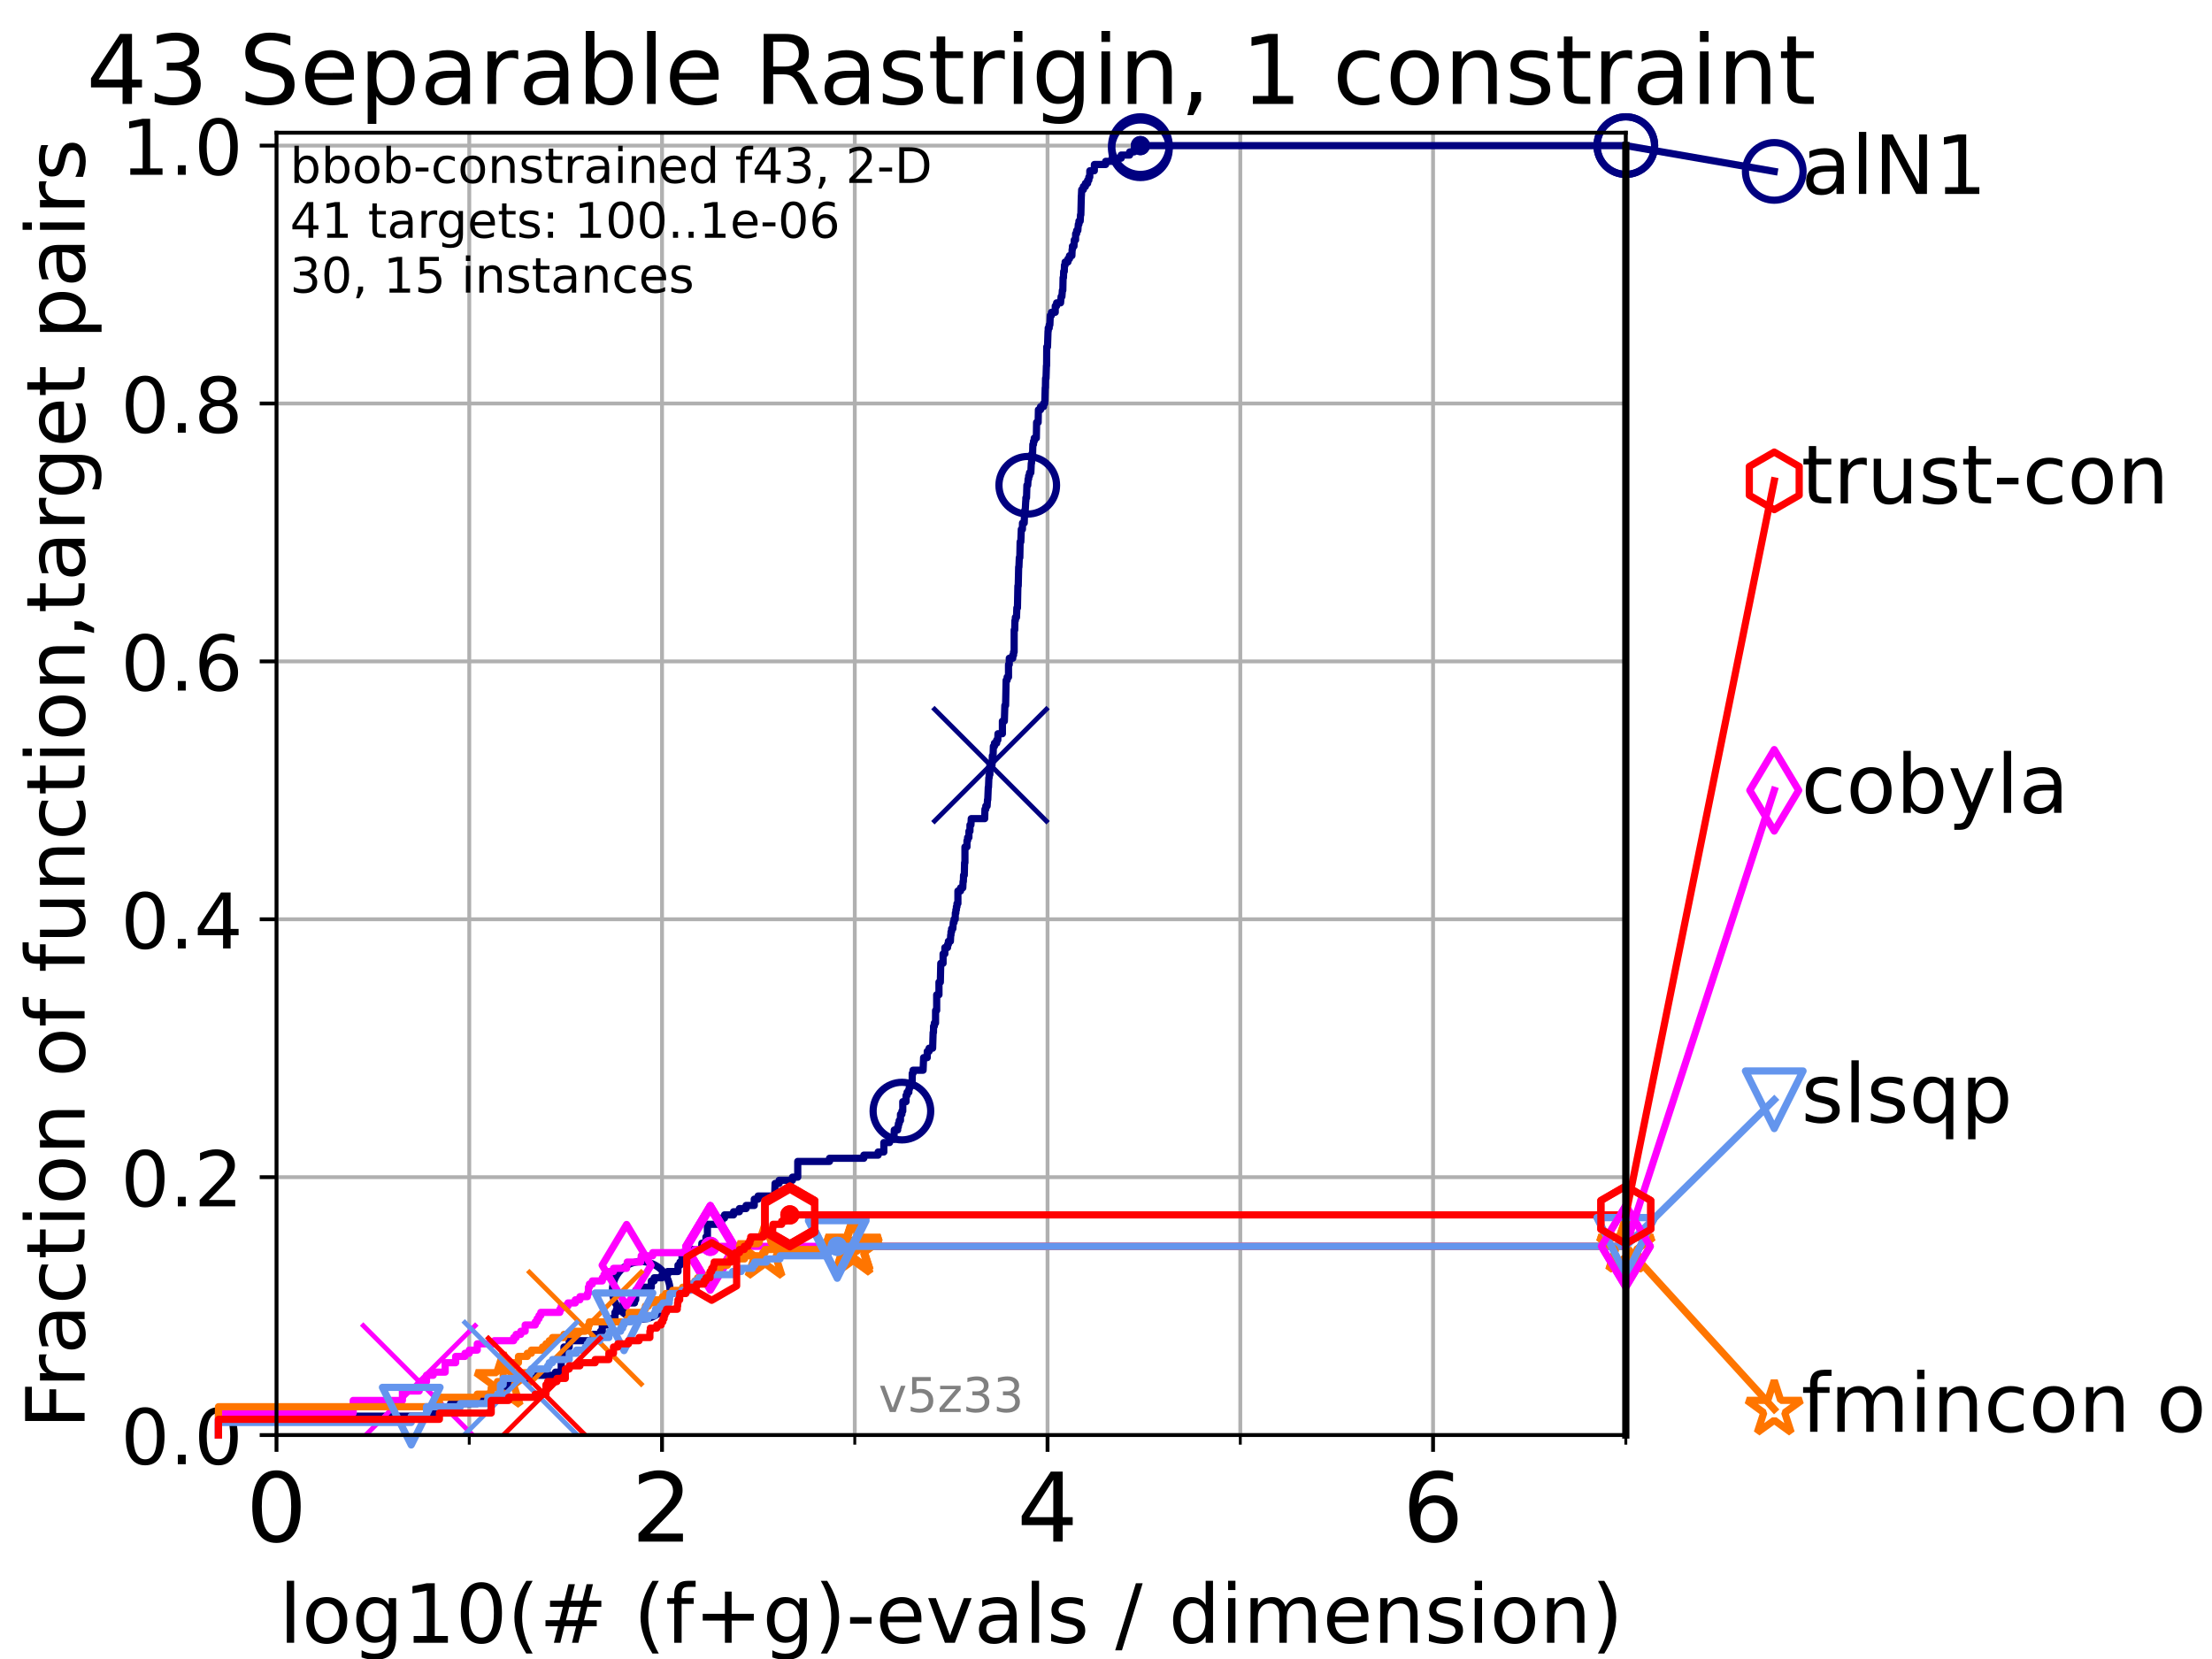 <?xml version="1.0" encoding="utf-8" standalone="no"?>
<!DOCTYPE svg PUBLIC "-//W3C//DTD SVG 1.1//EN"
  "http://www.w3.org/Graphics/SVG/1.1/DTD/svg11.dtd">
<!-- Created with matplotlib (https://matplotlib.org/) -->
<svg height="345.6pt" version="1.1" viewBox="0 0 460.8 345.6" width="460.8pt" xmlns="http://www.w3.org/2000/svg" xmlns:xlink="http://www.w3.org/1999/xlink">
 <defs>
  <style type="text/css">*{stroke-linecap:butt;stroke-linejoin:round;}</style>
 </defs>
 <g id="figure_1">
  <g id="patch_1">
   <path d="M 0 345.6 
L 460.8 345.6 
L 460.8 0 
L 0 0 
z
" style="fill:#ffffff;"/>
  </g>
  <g id="axes_1">
   <g id="patch_2">
    <path d="M 57.6 298.944 
L 338.688 298.944 
L 338.688 27.648 
L 57.6 27.648 
z
" style="fill:#ffffff;"/>
   </g>
   <g id="matplotlib.axis_1">
    <g id="xtick_1">
     <g id="line2d_1">
      <path clip-path="url(#p909854b0c3)" d="M 57.6 298.944 
L 57.6 27.648 
" style="fill:none;stroke:#b0b0b0;stroke-linecap:square;stroke-width:0.8;"/>
     </g>
     <g id="line2d_2">
      <defs>
       <path d="M 0 0 
L 0 3.5 
" id="ma4cbe58ef0" style="stroke:#000000;stroke-width:0.8;"/>
      </defs>
      <g>
       <use style="stroke:#000000;stroke-width:0.8;" x="57.6" xlink:href="#ma4cbe58ef0" y="298.944"/>
      </g>
     </g>
     <g id="text_1">
      <!-- 0 -->
      <g transform="translate(51.237 321.141)scale(0.2 -0.2)">
       <defs>
        <path d="M 31.781 66.406 
Q 24.172 66.406 20.328 58.906 
Q 16.5 51.422 16.5 36.375 
Q 16.5 21.391 20.328 13.891 
Q 24.172 6.391 31.781 6.391 
Q 39.453 6.391 43.281 13.891 
Q 47.125 21.391 47.125 36.375 
Q 47.125 51.422 43.281 58.906 
Q 39.453 66.406 31.781 66.406 
z
M 31.781 74.219 
Q 44.047 74.219 50.516 64.516 
Q 56.984 54.828 56.984 36.375 
Q 56.984 17.969 50.516 8.266 
Q 44.047 -1.422 31.781 -1.422 
Q 19.531 -1.422 13.062 8.266 
Q 6.594 17.969 6.594 36.375 
Q 6.594 54.828 13.062 64.516 
Q 19.531 74.219 31.781 74.219 
z
" id="DejaVuSans-48"/>
       </defs>
       <use xlink:href="#DejaVuSans-48"/>
      </g>
     </g>
    </g>
    <g id="xtick_2">
     <g id="line2d_3">
      <path clip-path="url(#p909854b0c3)" d="M 137.911 298.944 
L 137.911 27.648 
" style="fill:none;stroke:#b0b0b0;stroke-linecap:square;stroke-width:0.8;"/>
     </g>
     <g id="line2d_4">
      <g>
       <use style="stroke:#000000;stroke-width:0.8;" x="137.911" xlink:href="#ma4cbe58ef0" y="298.944"/>
      </g>
     </g>
     <g id="text_2">
      <!-- 2 -->
      <g transform="translate(131.548 321.141)scale(0.2 -0.2)">
       <defs>
        <path d="M 19.188 8.297 
L 53.609 8.297 
L 53.609 0 
L 7.328 0 
L 7.328 8.297 
Q 12.938 14.109 22.625 23.891 
Q 32.328 33.688 34.812 36.531 
Q 39.547 41.844 41.422 45.531 
Q 43.312 49.219 43.312 52.781 
Q 43.312 58.594 39.234 62.25 
Q 35.156 65.922 28.609 65.922 
Q 23.969 65.922 18.812 64.312 
Q 13.672 62.703 7.812 59.422 
L 7.812 69.391 
Q 13.766 71.781 18.938 73 
Q 24.125 74.219 28.422 74.219 
Q 39.75 74.219 46.484 68.547 
Q 53.219 62.891 53.219 53.422 
Q 53.219 48.922 51.531 44.891 
Q 49.859 40.875 45.406 35.406 
Q 44.188 33.984 37.641 27.219 
Q 31.109 20.453 19.188 8.297 
z
" id="DejaVuSans-50"/>
       </defs>
       <use xlink:href="#DejaVuSans-50"/>
      </g>
     </g>
    </g>
    <g id="xtick_3">
     <g id="line2d_5">
      <path clip-path="url(#p909854b0c3)" d="M 218.222 298.944 
L 218.222 27.648 
" style="fill:none;stroke:#b0b0b0;stroke-linecap:square;stroke-width:0.8;"/>
     </g>
     <g id="line2d_6">
      <g>
       <use style="stroke:#000000;stroke-width:0.8;" x="218.222" xlink:href="#ma4cbe58ef0" y="298.944"/>
      </g>
     </g>
     <g id="text_3">
      <!-- 4 -->
      <g transform="translate(211.859 321.141)scale(0.2 -0.2)">
       <defs>
        <path d="M 37.797 64.312 
L 12.891 25.391 
L 37.797 25.391 
z
M 35.203 72.906 
L 47.609 72.906 
L 47.609 25.391 
L 58.016 25.391 
L 58.016 17.188 
L 47.609 17.188 
L 47.609 0 
L 37.797 0 
L 37.797 17.188 
L 4.891 17.188 
L 4.891 26.703 
z
" id="DejaVuSans-52"/>
       </defs>
       <use xlink:href="#DejaVuSans-52"/>
      </g>
     </g>
    </g>
    <g id="xtick_4">
     <g id="line2d_7">
      <path clip-path="url(#p909854b0c3)" d="M 298.533 298.944 
L 298.533 27.648 
" style="fill:none;stroke:#b0b0b0;stroke-linecap:square;stroke-width:0.8;"/>
     </g>
     <g id="line2d_8">
      <g>
       <use style="stroke:#000000;stroke-width:0.8;" x="298.533" xlink:href="#ma4cbe58ef0" y="298.944"/>
      </g>
     </g>
     <g id="text_4">
      <!-- 6 -->
      <g transform="translate(292.17 321.141)scale(0.2 -0.2)">
       <defs>
        <path d="M 33.016 40.375 
Q 26.375 40.375 22.484 35.828 
Q 18.609 31.297 18.609 23.391 
Q 18.609 15.531 22.484 10.953 
Q 26.375 6.391 33.016 6.391 
Q 39.656 6.391 43.531 10.953 
Q 47.406 15.531 47.406 23.391 
Q 47.406 31.297 43.531 35.828 
Q 39.656 40.375 33.016 40.375 
z
M 52.594 71.297 
L 52.594 62.312 
Q 48.875 64.062 45.094 64.984 
Q 41.312 65.922 37.594 65.922 
Q 27.828 65.922 22.672 59.328 
Q 17.531 52.734 16.797 39.406 
Q 19.672 43.656 24.016 45.922 
Q 28.375 48.188 33.594 48.188 
Q 44.578 48.188 50.953 41.516 
Q 57.328 34.859 57.328 23.391 
Q 57.328 12.156 50.688 5.359 
Q 44.047 -1.422 33.016 -1.422 
Q 20.359 -1.422 13.672 8.266 
Q 6.984 17.969 6.984 36.375 
Q 6.984 53.656 15.188 63.938 
Q 23.391 74.219 37.203 74.219 
Q 40.922 74.219 44.703 73.484 
Q 48.484 72.75 52.594 71.297 
z
" id="DejaVuSans-54"/>
       </defs>
       <use xlink:href="#DejaVuSans-54"/>
      </g>
     </g>
    </g>
    <g id="xtick_5">
     <g id="line2d_9">
      <path clip-path="url(#p909854b0c3)" d="M 97.755 298.944 
L 97.755 27.648 
" style="fill:none;stroke:#b0b0b0;stroke-linecap:square;stroke-width:0.8;"/>
     </g>
     <g id="line2d_10">
      <defs>
       <path d="M 0 0 
L 0 2 
" id="m2410517f83" style="stroke:#000000;stroke-width:0.6;"/>
      </defs>
      <g>
       <use style="stroke:#000000;stroke-width:0.6;" x="97.755" xlink:href="#m2410517f83" y="298.944"/>
      </g>
     </g>
    </g>
    <g id="xtick_6">
     <g id="line2d_11">
      <path clip-path="url(#p909854b0c3)" d="M 178.066 298.944 
L 178.066 27.648 
" style="fill:none;stroke:#b0b0b0;stroke-linecap:square;stroke-width:0.8;"/>
     </g>
     <g id="line2d_12">
      <g>
       <use style="stroke:#000000;stroke-width:0.6;" x="178.066" xlink:href="#m2410517f83" y="298.944"/>
      </g>
     </g>
    </g>
    <g id="xtick_7">
     <g id="line2d_13">
      <path clip-path="url(#p909854b0c3)" d="M 258.377 298.944 
L 258.377 27.648 
" style="fill:none;stroke:#b0b0b0;stroke-linecap:square;stroke-width:0.8;"/>
     </g>
     <g id="line2d_14">
      <g>
       <use style="stroke:#000000;stroke-width:0.6;" x="258.377" xlink:href="#m2410517f83" y="298.944"/>
      </g>
     </g>
    </g>
    <g id="xtick_8">
     <g id="line2d_15">
      <path clip-path="url(#p909854b0c3)" d="M 338.688 298.944 
L 338.688 27.648 
" style="fill:none;stroke:#b0b0b0;stroke-linecap:square;stroke-width:0.8;"/>
     </g>
     <g id="line2d_16">
      <g>
       <use style="stroke:#000000;stroke-width:0.6;" x="338.688" xlink:href="#m2410517f83" y="298.944"/>
      </g>
     </g>
    </g>
    <g id="text_5">
     <!-- log10(# (f+g)-evals / dimension) -->
     <g transform="translate(58.145 342.218)scale(0.17 -0.17)">
      <defs>
       <path d="M 9.422 75.984 
L 18.406 75.984 
L 18.406 0 
L 9.422 0 
z
" id="DejaVuSans-108"/>
       <path d="M 30.609 48.391 
Q 23.391 48.391 19.188 42.75 
Q 14.984 37.109 14.984 27.297 
Q 14.984 17.484 19.156 11.844 
Q 23.344 6.203 30.609 6.203 
Q 37.797 6.203 41.984 11.859 
Q 46.188 17.531 46.188 27.297 
Q 46.188 37.016 41.984 42.703 
Q 37.797 48.391 30.609 48.391 
z
M 30.609 56 
Q 42.328 56 49.016 48.375 
Q 55.719 40.766 55.719 27.297 
Q 55.719 13.875 49.016 6.219 
Q 42.328 -1.422 30.609 -1.422 
Q 18.844 -1.422 12.172 6.219 
Q 5.516 13.875 5.516 27.297 
Q 5.516 40.766 12.172 48.375 
Q 18.844 56 30.609 56 
z
" id="DejaVuSans-111"/>
       <path d="M 45.406 27.984 
Q 45.406 37.75 41.375 43.109 
Q 37.359 48.484 30.078 48.484 
Q 22.859 48.484 18.828 43.109 
Q 14.797 37.75 14.797 27.984 
Q 14.797 18.266 18.828 12.891 
Q 22.859 7.516 30.078 7.516 
Q 37.359 7.516 41.375 12.891 
Q 45.406 18.266 45.406 27.984 
z
M 54.391 6.781 
Q 54.391 -7.172 48.188 -13.984 
Q 42 -20.797 29.203 -20.797 
Q 24.469 -20.797 20.266 -20.094 
Q 16.062 -19.391 12.109 -17.922 
L 12.109 -9.188 
Q 16.062 -11.328 19.922 -12.344 
Q 23.781 -13.375 27.781 -13.375 
Q 36.625 -13.375 41.016 -8.766 
Q 45.406 -4.156 45.406 5.172 
L 45.406 9.625 
Q 42.625 4.781 38.281 2.391 
Q 33.938 0 27.875 0 
Q 17.828 0 11.672 7.656 
Q 5.516 15.328 5.516 27.984 
Q 5.516 40.672 11.672 48.328 
Q 17.828 56 27.875 56 
Q 33.938 56 38.281 53.609 
Q 42.625 51.219 45.406 46.391 
L 45.406 54.688 
L 54.391 54.688 
z
" id="DejaVuSans-103"/>
       <path d="M 12.406 8.297 
L 28.516 8.297 
L 28.516 63.922 
L 10.984 60.406 
L 10.984 69.391 
L 28.422 72.906 
L 38.281 72.906 
L 38.281 8.297 
L 54.391 8.297 
L 54.391 0 
L 12.406 0 
z
" id="DejaVuSans-49"/>
       <path d="M 31 75.875 
Q 24.469 64.656 21.281 53.656 
Q 18.109 42.672 18.109 31.391 
Q 18.109 20.125 21.312 9.062 
Q 24.516 -2 31 -13.188 
L 23.188 -13.188 
Q 15.875 -1.703 12.234 9.375 
Q 8.594 20.453 8.594 31.391 
Q 8.594 42.281 12.203 53.312 
Q 15.828 64.359 23.188 75.875 
z
" id="DejaVuSans-40"/>
       <path d="M 51.125 44 
L 36.922 44 
L 32.812 27.688 
L 47.125 27.688 
z
M 43.797 71.781 
L 38.719 51.516 
L 52.984 51.516 
L 58.109 71.781 
L 65.922 71.781 
L 60.891 51.516 
L 76.125 51.516 
L 76.125 44 
L 58.984 44 
L 54.984 27.688 
L 70.516 27.688 
L 70.516 20.219 
L 53.078 20.219 
L 48 0 
L 40.188 0 
L 45.219 20.219 
L 30.906 20.219 
L 25.875 0 
L 18.016 0 
L 23.094 20.219 
L 7.719 20.219 
L 7.719 27.688 
L 24.906 27.688 
L 29 44 
L 13.281 44 
L 13.281 51.516 
L 30.906 51.516 
L 35.891 71.781 
z
" id="DejaVuSans-35"/>
       <path id="DejaVuSans-32"/>
       <path d="M 37.109 75.984 
L 37.109 68.5 
L 28.516 68.5 
Q 23.688 68.5 21.797 66.547 
Q 19.922 64.594 19.922 59.516 
L 19.922 54.688 
L 34.719 54.688 
L 34.719 47.703 
L 19.922 47.703 
L 19.922 0 
L 10.891 0 
L 10.891 47.703 
L 2.297 47.703 
L 2.297 54.688 
L 10.891 54.688 
L 10.891 58.5 
Q 10.891 67.625 15.141 71.797 
Q 19.391 75.984 28.609 75.984 
z
" id="DejaVuSans-102"/>
       <path d="M 46 62.703 
L 46 35.5 
L 73.188 35.5 
L 73.188 27.203 
L 46 27.203 
L 46 0 
L 37.797 0 
L 37.797 27.203 
L 10.594 27.203 
L 10.594 35.5 
L 37.797 35.5 
L 37.797 62.703 
z
" id="DejaVuSans-43"/>
       <path d="M 8.016 75.875 
L 15.828 75.875 
Q 23.141 64.359 26.781 53.312 
Q 30.422 42.281 30.422 31.391 
Q 30.422 20.453 26.781 9.375 
Q 23.141 -1.703 15.828 -13.188 
L 8.016 -13.188 
Q 14.5 -2 17.703 9.062 
Q 20.906 20.125 20.906 31.391 
Q 20.906 42.672 17.703 53.656 
Q 14.5 64.656 8.016 75.875 
z
" id="DejaVuSans-41"/>
       <path d="M 4.891 31.391 
L 31.203 31.391 
L 31.203 23.391 
L 4.891 23.391 
z
" id="DejaVuSans-45"/>
       <path d="M 56.203 29.594 
L 56.203 25.203 
L 14.891 25.203 
Q 15.484 15.922 20.484 11.062 
Q 25.484 6.203 34.422 6.203 
Q 39.594 6.203 44.453 7.469 
Q 49.312 8.734 54.109 11.281 
L 54.109 2.781 
Q 49.266 0.734 44.188 -0.344 
Q 39.109 -1.422 33.891 -1.422 
Q 20.797 -1.422 13.156 6.188 
Q 5.516 13.812 5.516 26.812 
Q 5.516 40.234 12.766 48.109 
Q 20.016 56 32.328 56 
Q 43.359 56 49.781 48.891 
Q 56.203 41.797 56.203 29.594 
z
M 47.219 32.234 
Q 47.125 39.594 43.094 43.984 
Q 39.062 48.391 32.422 48.391 
Q 24.906 48.391 20.391 44.141 
Q 15.875 39.891 15.188 32.172 
z
" id="DejaVuSans-101"/>
       <path d="M 2.984 54.688 
L 12.5 54.688 
L 29.594 8.797 
L 46.688 54.688 
L 56.203 54.688 
L 35.688 0 
L 23.484 0 
z
" id="DejaVuSans-118"/>
       <path d="M 34.281 27.484 
Q 23.391 27.484 19.188 25 
Q 14.984 22.516 14.984 16.5 
Q 14.984 11.719 18.141 8.906 
Q 21.297 6.109 26.703 6.109 
Q 34.188 6.109 38.703 11.406 
Q 43.219 16.703 43.219 25.484 
L 43.219 27.484 
z
M 52.203 31.203 
L 52.203 0 
L 43.219 0 
L 43.219 8.297 
Q 40.141 3.328 35.547 0.953 
Q 30.953 -1.422 24.312 -1.422 
Q 15.922 -1.422 10.953 3.297 
Q 6 8.016 6 15.922 
Q 6 25.141 12.172 29.828 
Q 18.359 34.516 30.609 34.516 
L 43.219 34.516 
L 43.219 35.406 
Q 43.219 41.609 39.141 45 
Q 35.062 48.391 27.688 48.391 
Q 23 48.391 18.547 47.266 
Q 14.109 46.141 10.016 43.891 
L 10.016 52.203 
Q 14.938 54.109 19.578 55.047 
Q 24.219 56 28.609 56 
Q 40.484 56 46.344 49.844 
Q 52.203 43.703 52.203 31.203 
z
" id="DejaVuSans-97"/>
       <path d="M 44.281 53.078 
L 44.281 44.578 
Q 40.484 46.531 36.375 47.5 
Q 32.281 48.484 27.875 48.484 
Q 21.188 48.484 17.844 46.438 
Q 14.5 44.391 14.5 40.281 
Q 14.5 37.156 16.891 35.375 
Q 19.281 33.594 26.516 31.984 
L 29.594 31.297 
Q 39.156 29.25 43.188 25.516 
Q 47.219 21.781 47.219 15.094 
Q 47.219 7.469 41.188 3.016 
Q 35.156 -1.422 24.609 -1.422 
Q 20.219 -1.422 15.453 -0.562 
Q 10.688 0.297 5.422 2 
L 5.422 11.281 
Q 10.406 8.688 15.234 7.391 
Q 20.062 6.109 24.812 6.109 
Q 31.156 6.109 34.562 8.281 
Q 37.984 10.453 37.984 14.406 
Q 37.984 18.062 35.516 20.016 
Q 33.062 21.969 24.703 23.781 
L 21.578 24.516 
Q 13.234 26.266 9.516 29.906 
Q 5.812 33.547 5.812 39.891 
Q 5.812 47.609 11.281 51.797 
Q 16.75 56 26.812 56 
Q 31.781 56 36.172 55.266 
Q 40.578 54.547 44.281 53.078 
z
" id="DejaVuSans-115"/>
       <path d="M 25.391 72.906 
L 33.688 72.906 
L 8.297 -9.281 
L 0 -9.281 
z
" id="DejaVuSans-47"/>
       <path d="M 45.406 46.391 
L 45.406 75.984 
L 54.391 75.984 
L 54.391 0 
L 45.406 0 
L 45.406 8.203 
Q 42.578 3.328 38.25 0.953 
Q 33.938 -1.422 27.875 -1.422 
Q 17.969 -1.422 11.734 6.484 
Q 5.516 14.406 5.516 27.297 
Q 5.516 40.188 11.734 48.094 
Q 17.969 56 27.875 56 
Q 33.938 56 38.25 53.625 
Q 42.578 51.266 45.406 46.391 
z
M 14.797 27.297 
Q 14.797 17.391 18.875 11.75 
Q 22.953 6.109 30.078 6.109 
Q 37.203 6.109 41.297 11.75 
Q 45.406 17.391 45.406 27.297 
Q 45.406 37.203 41.297 42.844 
Q 37.203 48.484 30.078 48.484 
Q 22.953 48.484 18.875 42.844 
Q 14.797 37.203 14.797 27.297 
z
" id="DejaVuSans-100"/>
       <path d="M 9.422 54.688 
L 18.406 54.688 
L 18.406 0 
L 9.422 0 
z
M 9.422 75.984 
L 18.406 75.984 
L 18.406 64.594 
L 9.422 64.594 
z
" id="DejaVuSans-105"/>
       <path d="M 52 44.188 
Q 55.375 50.25 60.062 53.125 
Q 64.75 56 71.094 56 
Q 79.641 56 84.281 50.016 
Q 88.922 44.047 88.922 33.016 
L 88.922 0 
L 79.891 0 
L 79.891 32.719 
Q 79.891 40.578 77.094 44.375 
Q 74.312 48.188 68.609 48.188 
Q 61.625 48.188 57.562 43.547 
Q 53.516 38.922 53.516 30.906 
L 53.516 0 
L 44.484 0 
L 44.484 32.719 
Q 44.484 40.625 41.703 44.406 
Q 38.922 48.188 33.109 48.188 
Q 26.219 48.188 22.156 43.531 
Q 18.109 38.875 18.109 30.906 
L 18.109 0 
L 9.078 0 
L 9.078 54.688 
L 18.109 54.688 
L 18.109 46.188 
Q 21.188 51.219 25.484 53.609 
Q 29.781 56 35.688 56 
Q 41.656 56 45.828 52.969 
Q 50 49.953 52 44.188 
z
" id="DejaVuSans-109"/>
       <path d="M 54.891 33.016 
L 54.891 0 
L 45.906 0 
L 45.906 32.719 
Q 45.906 40.484 42.875 44.328 
Q 39.844 48.188 33.797 48.188 
Q 26.516 48.188 22.312 43.547 
Q 18.109 38.922 18.109 30.906 
L 18.109 0 
L 9.078 0 
L 9.078 54.688 
L 18.109 54.688 
L 18.109 46.188 
Q 21.344 51.125 25.703 53.562 
Q 30.078 56 35.797 56 
Q 45.219 56 50.047 50.172 
Q 54.891 44.344 54.891 33.016 
z
" id="DejaVuSans-110"/>
      </defs>
      <use xlink:href="#DejaVuSans-108"/>
      <use x="27.783" xlink:href="#DejaVuSans-111"/>
      <use x="88.965" xlink:href="#DejaVuSans-103"/>
      <use x="152.441" xlink:href="#DejaVuSans-49"/>
      <use x="216.064" xlink:href="#DejaVuSans-48"/>
      <use x="279.688" xlink:href="#DejaVuSans-40"/>
      <use x="318.701" xlink:href="#DejaVuSans-35"/>
      <use x="402.49" xlink:href="#DejaVuSans-32"/>
      <use x="434.277" xlink:href="#DejaVuSans-40"/>
      <use x="473.291" xlink:href="#DejaVuSans-102"/>
      <use x="508.496" xlink:href="#DejaVuSans-43"/>
      <use x="592.285" xlink:href="#DejaVuSans-103"/>
      <use x="655.762" xlink:href="#DejaVuSans-41"/>
      <use x="694.775" xlink:href="#DejaVuSans-45"/>
      <use x="730.859" xlink:href="#DejaVuSans-101"/>
      <use x="792.383" xlink:href="#DejaVuSans-118"/>
      <use x="851.562" xlink:href="#DejaVuSans-97"/>
      <use x="912.842" xlink:href="#DejaVuSans-108"/>
      <use x="940.625" xlink:href="#DejaVuSans-115"/>
      <use x="992.725" xlink:href="#DejaVuSans-32"/>
      <use x="1024.512" xlink:href="#DejaVuSans-47"/>
      <use x="1058.203" xlink:href="#DejaVuSans-32"/>
      <use x="1089.99" xlink:href="#DejaVuSans-100"/>
      <use x="1153.467" xlink:href="#DejaVuSans-105"/>
      <use x="1181.25" xlink:href="#DejaVuSans-109"/>
      <use x="1278.662" xlink:href="#DejaVuSans-101"/>
      <use x="1340.186" xlink:href="#DejaVuSans-110"/>
      <use x="1403.564" xlink:href="#DejaVuSans-115"/>
      <use x="1455.664" xlink:href="#DejaVuSans-105"/>
      <use x="1483.447" xlink:href="#DejaVuSans-111"/>
      <use x="1544.629" xlink:href="#DejaVuSans-110"/>
      <use x="1608.008" xlink:href="#DejaVuSans-41"/>
     </g>
    </g>
   </g>
   <g id="matplotlib.axis_2">
    <g id="ytick_1">
     <g id="line2d_17">
      <path clip-path="url(#p909854b0c3)" d="M 57.6 298.944 
L 338.688 298.944 
" style="fill:none;stroke:#b0b0b0;stroke-linecap:square;stroke-width:0.8;"/>
     </g>
     <g id="line2d_18">
      <defs>
       <path d="M 0 0 
L -3.5 0 
" id="mcf633acf69" style="stroke:#000000;stroke-width:0.8;"/>
      </defs>
      <g>
       <use style="stroke:#000000;stroke-width:0.8;" x="57.6" xlink:href="#mcf633acf69" y="298.944"/>
      </g>
     </g>
     <g id="text_6">
      <!-- 0.0 -->
      <g transform="translate(25.155 305.023)scale(0.16 -0.16)">
       <defs>
        <path d="M 10.688 12.406 
L 21 12.406 
L 21 0 
L 10.688 0 
z
" id="DejaVuSans-46"/>
       </defs>
       <use xlink:href="#DejaVuSans-48"/>
       <use x="63.623" xlink:href="#DejaVuSans-46"/>
       <use x="95.41" xlink:href="#DejaVuSans-48"/>
      </g>
     </g>
    </g>
    <g id="ytick_2">
     <g id="line2d_19">
      <path clip-path="url(#p909854b0c3)" d="M 57.6 245.222 
L 338.688 245.222 
" style="fill:none;stroke:#b0b0b0;stroke-linecap:square;stroke-width:0.8;"/>
     </g>
     <g id="line2d_20">
      <g>
       <use style="stroke:#000000;stroke-width:0.8;" x="57.6" xlink:href="#mcf633acf69" y="245.222"/>
      </g>
     </g>
     <g id="text_7">
      <!-- 0.2 -->
      <g transform="translate(25.155 251.301)scale(0.16 -0.16)">
       <use xlink:href="#DejaVuSans-48"/>
       <use x="63.623" xlink:href="#DejaVuSans-46"/>
       <use x="95.41" xlink:href="#DejaVuSans-50"/>
      </g>
     </g>
    </g>
    <g id="ytick_3">
     <g id="line2d_21">
      <path clip-path="url(#p909854b0c3)" d="M 57.6 191.5 
L 338.688 191.5 
" style="fill:none;stroke:#b0b0b0;stroke-linecap:square;stroke-width:0.8;"/>
     </g>
     <g id="line2d_22">
      <g>
       <use style="stroke:#000000;stroke-width:0.8;" x="57.6" xlink:href="#mcf633acf69" y="191.5"/>
      </g>
     </g>
     <g id="text_8">
      <!-- 0.4 -->
      <g transform="translate(25.155 197.579)scale(0.16 -0.16)">
       <use xlink:href="#DejaVuSans-48"/>
       <use x="63.623" xlink:href="#DejaVuSans-46"/>
       <use x="95.41" xlink:href="#DejaVuSans-52"/>
      </g>
     </g>
    </g>
    <g id="ytick_4">
     <g id="line2d_23">
      <path clip-path="url(#p909854b0c3)" d="M 57.6 137.778 
L 338.688 137.778 
" style="fill:none;stroke:#b0b0b0;stroke-linecap:square;stroke-width:0.8;"/>
     </g>
     <g id="line2d_24">
      <g>
       <use style="stroke:#000000;stroke-width:0.8;" x="57.6" xlink:href="#mcf633acf69" y="137.778"/>
      </g>
     </g>
     <g id="text_9">
      <!-- 0.6 -->
      <g transform="translate(25.155 143.857)scale(0.16 -0.16)">
       <use xlink:href="#DejaVuSans-48"/>
       <use x="63.623" xlink:href="#DejaVuSans-46"/>
       <use x="95.41" xlink:href="#DejaVuSans-54"/>
      </g>
     </g>
    </g>
    <g id="ytick_5">
     <g id="line2d_25">
      <path clip-path="url(#p909854b0c3)" d="M 57.6 84.056 
L 338.688 84.056 
" style="fill:none;stroke:#b0b0b0;stroke-linecap:square;stroke-width:0.8;"/>
     </g>
     <g id="line2d_26">
      <g>
       <use style="stroke:#000000;stroke-width:0.8;" x="57.6" xlink:href="#mcf633acf69" y="84.056"/>
      </g>
     </g>
     <g id="text_10">
      <!-- 0.8 -->
      <g transform="translate(25.155 90.135)scale(0.16 -0.16)">
       <defs>
        <path d="M 31.781 34.625 
Q 24.75 34.625 20.719 30.859 
Q 16.703 27.094 16.703 20.516 
Q 16.703 13.922 20.719 10.156 
Q 24.75 6.391 31.781 6.391 
Q 38.812 6.391 42.859 10.172 
Q 46.922 13.969 46.922 20.516 
Q 46.922 27.094 42.891 30.859 
Q 38.875 34.625 31.781 34.625 
z
M 21.922 38.812 
Q 15.578 40.375 12.031 44.719 
Q 8.5 49.078 8.5 55.328 
Q 8.5 64.062 14.719 69.141 
Q 20.953 74.219 31.781 74.219 
Q 42.672 74.219 48.875 69.141 
Q 55.078 64.062 55.078 55.328 
Q 55.078 49.078 51.531 44.719 
Q 48 40.375 41.703 38.812 
Q 48.828 37.156 52.797 32.312 
Q 56.781 27.484 56.781 20.516 
Q 56.781 9.906 50.312 4.234 
Q 43.844 -1.422 31.781 -1.422 
Q 19.734 -1.422 13.25 4.234 
Q 6.781 9.906 6.781 20.516 
Q 6.781 27.484 10.781 32.312 
Q 14.797 37.156 21.922 38.812 
z
M 18.312 54.391 
Q 18.312 48.734 21.844 45.562 
Q 25.391 42.391 31.781 42.391 
Q 38.141 42.391 41.719 45.562 
Q 45.312 48.734 45.312 54.391 
Q 45.312 60.062 41.719 63.234 
Q 38.141 66.406 31.781 66.406 
Q 25.391 66.406 21.844 63.234 
Q 18.312 60.062 18.312 54.391 
z
" id="DejaVuSans-56"/>
       </defs>
       <use xlink:href="#DejaVuSans-48"/>
       <use x="63.623" xlink:href="#DejaVuSans-46"/>
       <use x="95.41" xlink:href="#DejaVuSans-56"/>
      </g>
     </g>
    </g>
    <g id="ytick_6">
     <g id="line2d_27">
      <path clip-path="url(#p909854b0c3)" d="M 57.6 30.334 
L 338.688 30.334 
" style="fill:none;stroke:#b0b0b0;stroke-linecap:square;stroke-width:0.8;"/>
     </g>
     <g id="line2d_28">
      <g>
       <use style="stroke:#000000;stroke-width:0.8;" x="57.6" xlink:href="#mcf633acf69" y="30.334"/>
      </g>
     </g>
     <g id="text_11">
      <!-- 1.0 -->
      <g transform="translate(25.155 36.413)scale(0.16 -0.16)">
       <use xlink:href="#DejaVuSans-49"/>
       <use x="63.623" xlink:href="#DejaVuSans-46"/>
       <use x="95.41" xlink:href="#DejaVuSans-48"/>
      </g>
     </g>
    </g>
    <g id="text_12">
     <!-- Fraction of function,target pairs -->
     <g transform="translate(17.62 297.681)rotate(-90)scale(0.17 -0.17)">
      <defs>
       <path d="M 9.812 72.906 
L 51.703 72.906 
L 51.703 64.594 
L 19.672 64.594 
L 19.672 43.109 
L 48.578 43.109 
L 48.578 34.812 
L 19.672 34.812 
L 19.672 0 
L 9.812 0 
z
" id="DejaVuSans-70"/>
       <path d="M 41.109 46.297 
Q 39.594 47.172 37.812 47.578 
Q 36.031 48 33.891 48 
Q 26.266 48 22.188 43.047 
Q 18.109 38.094 18.109 28.812 
L 18.109 0 
L 9.078 0 
L 9.078 54.688 
L 18.109 54.688 
L 18.109 46.188 
Q 20.953 51.172 25.484 53.578 
Q 30.031 56 36.531 56 
Q 37.453 56 38.578 55.875 
Q 39.703 55.766 41.062 55.516 
z
" id="DejaVuSans-114"/>
       <path d="M 48.781 52.594 
L 48.781 44.188 
Q 44.969 46.297 41.141 47.344 
Q 37.312 48.391 33.406 48.391 
Q 24.656 48.391 19.812 42.844 
Q 14.984 37.312 14.984 27.297 
Q 14.984 17.281 19.812 11.734 
Q 24.656 6.203 33.406 6.203 
Q 37.312 6.203 41.141 7.25 
Q 44.969 8.297 48.781 10.406 
L 48.781 2.094 
Q 45.016 0.344 40.984 -0.531 
Q 36.969 -1.422 32.422 -1.422 
Q 20.062 -1.422 12.781 6.344 
Q 5.516 14.109 5.516 27.297 
Q 5.516 40.672 12.859 48.328 
Q 20.219 56 33.016 56 
Q 37.156 56 41.109 55.141 
Q 45.062 54.297 48.781 52.594 
z
" id="DejaVuSans-99"/>
       <path d="M 18.312 70.219 
L 18.312 54.688 
L 36.812 54.688 
L 36.812 47.703 
L 18.312 47.703 
L 18.312 18.016 
Q 18.312 11.328 20.141 9.422 
Q 21.969 7.516 27.594 7.516 
L 36.812 7.516 
L 36.812 0 
L 27.594 0 
Q 17.188 0 13.234 3.875 
Q 9.281 7.766 9.281 18.016 
L 9.281 47.703 
L 2.688 47.703 
L 2.688 54.688 
L 9.281 54.688 
L 9.281 70.219 
z
" id="DejaVuSans-116"/>
       <path d="M 8.5 21.578 
L 8.5 54.688 
L 17.484 54.688 
L 17.484 21.922 
Q 17.484 14.156 20.5 10.266 
Q 23.531 6.391 29.594 6.391 
Q 36.859 6.391 41.078 11.031 
Q 45.312 15.672 45.312 23.688 
L 45.312 54.688 
L 54.297 54.688 
L 54.297 0 
L 45.312 0 
L 45.312 8.406 
Q 42.047 3.422 37.719 1 
Q 33.406 -1.422 27.688 -1.422 
Q 18.266 -1.422 13.375 4.438 
Q 8.5 10.297 8.5 21.578 
z
M 31.109 56 
z
" id="DejaVuSans-117"/>
       <path d="M 11.719 12.406 
L 22.016 12.406 
L 22.016 4 
L 14.016 -11.625 
L 7.719 -11.625 
L 11.719 4 
z
" id="DejaVuSans-44"/>
       <path d="M 18.109 8.203 
L 18.109 -20.797 
L 9.078 -20.797 
L 9.078 54.688 
L 18.109 54.688 
L 18.109 46.391 
Q 20.953 51.266 25.266 53.625 
Q 29.594 56 35.594 56 
Q 45.562 56 51.781 48.094 
Q 58.016 40.188 58.016 27.297 
Q 58.016 14.406 51.781 6.484 
Q 45.562 -1.422 35.594 -1.422 
Q 29.594 -1.422 25.266 0.953 
Q 20.953 3.328 18.109 8.203 
z
M 48.688 27.297 
Q 48.688 37.203 44.609 42.844 
Q 40.531 48.484 33.406 48.484 
Q 26.266 48.484 22.188 42.844 
Q 18.109 37.203 18.109 27.297 
Q 18.109 17.391 22.188 11.75 
Q 26.266 6.109 33.406 6.109 
Q 40.531 6.109 44.609 11.75 
Q 48.688 17.391 48.688 27.297 
z
" id="DejaVuSans-112"/>
      </defs>
      <use xlink:href="#DejaVuSans-70"/>
      <use x="50.27" xlink:href="#DejaVuSans-114"/>
      <use x="91.383" xlink:href="#DejaVuSans-97"/>
      <use x="152.662" xlink:href="#DejaVuSans-99"/>
      <use x="207.643" xlink:href="#DejaVuSans-116"/>
      <use x="246.852" xlink:href="#DejaVuSans-105"/>
      <use x="274.635" xlink:href="#DejaVuSans-111"/>
      <use x="335.816" xlink:href="#DejaVuSans-110"/>
      <use x="399.195" xlink:href="#DejaVuSans-32"/>
      <use x="430.982" xlink:href="#DejaVuSans-111"/>
      <use x="492.164" xlink:href="#DejaVuSans-102"/>
      <use x="527.369" xlink:href="#DejaVuSans-32"/>
      <use x="559.156" xlink:href="#DejaVuSans-102"/>
      <use x="594.361" xlink:href="#DejaVuSans-117"/>
      <use x="657.74" xlink:href="#DejaVuSans-110"/>
      <use x="721.119" xlink:href="#DejaVuSans-99"/>
      <use x="776.1" xlink:href="#DejaVuSans-116"/>
      <use x="815.309" xlink:href="#DejaVuSans-105"/>
      <use x="843.092" xlink:href="#DejaVuSans-111"/>
      <use x="904.273" xlink:href="#DejaVuSans-110"/>
      <use x="967.652" xlink:href="#DejaVuSans-44"/>
      <use x="999.439" xlink:href="#DejaVuSans-116"/>
      <use x="1038.648" xlink:href="#DejaVuSans-97"/>
      <use x="1099.928" xlink:href="#DejaVuSans-114"/>
      <use x="1139.291" xlink:href="#DejaVuSans-103"/>
      <use x="1202.768" xlink:href="#DejaVuSans-101"/>
      <use x="1264.291" xlink:href="#DejaVuSans-116"/>
      <use x="1303.5" xlink:href="#DejaVuSans-32"/>
      <use x="1335.287" xlink:href="#DejaVuSans-112"/>
      <use x="1398.764" xlink:href="#DejaVuSans-97"/>
      <use x="1460.043" xlink:href="#DejaVuSans-105"/>
      <use x="1487.826" xlink:href="#DejaVuSans-114"/>
      <use x="1528.939" xlink:href="#DejaVuSans-115"/>
     </g>
    </g>
   </g>
   <g id="line2d_29">
    <defs>
     <path d="M 0 1.5 
C 0.398 1.5 0.779 1.342 1.061 1.061 
C 1.342 0.779 1.5 0.398 1.5 0 
C 1.5 -0.398 1.342 -0.779 1.061 -1.061 
C 0.779 -1.342 0.398 -1.5 0 -1.5 
C -0.398 -1.5 -0.779 -1.342 -1.061 -1.061 
C -1.342 -0.779 -1.5 -0.398 -1.5 0 
C -1.5 0.398 -1.342 0.779 -1.061 1.061 
C -0.779 1.342 -0.398 1.5 0 1.5 
z
" id="m7f1041a2e4" style="stroke:#000080;"/>
    </defs>
    <g>
     <use style="fill:#000080;stroke:#000080;" x="237.568" xlink:href="#m7f1041a2e4" y="30.334"/>
     <use style="fill:#000080;stroke:#000080;" x="237.568" xlink:href="#m7f1041a2e4" y="30.334"/>
    </g>
   </g>
   <g id="line2d_30">
    <path d="M 45.512 298.944 
L 45.512 295.668 
L 57.6 295.668 
L 57.6 295.013 
L 88.847 295.013 
L 88.847 294.358 
L 93.864 294.358 
L 93.864 292.393 
L 99.418 292.393 
L 99.418 291.082 
L 104.826 291.082 
L 104.826 289.117 
L 105.952 289.117 
L 105.952 287.151 
L 109.843 287.151 
L 109.843 286.496 
L 115.711 286.496 
L 115.711 285.841 
L 116.914 285.841 
L 116.914 282.565 
L 117.486 282.565 
L 117.486 280.6 
L 118.577 280.6 
L 118.577 279.29 
L 123.594 279.29 
L 123.594 277.979 
L 125.111 277.979 
L 125.111 277.324 
L 125.471 277.324 
L 125.471 276.014 
L 127.165 276.014 
L 127.165 274.704 
L 128.108 274.704 
L 128.108 273.393 
L 128.411 273.393 
L 128.411 272.738 
L 129.853 272.738 
L 129.853 271.428 
L 132.182 271.428 
L 132.182 270.773 
L 132.423 270.773 
L 132.423 268.807 
L 133.578 268.807 
L 133.578 268.152 
L 135.682 268.152 
L 135.682 266.842 
L 136.266 266.842 
L 136.266 266.187 
L 137.911 266.187 
L 137.911 265.532 
L 139.091 265.532 
L 139.091 264.876 
L 141.235 264.876 
L 141.235 263.566 
L 141.662 263.566 
L 141.662 262.911 
L 142.079 262.911 
L 142.079 260.946 
L 143.779 260.946 
L 143.779 260.29 
L 146.107 260.29 
L 146.216 258.98 
L 147.062 258.98 
L 147.062 257.67 
L 147.369 257.67 
L 147.369 255.049 
L 149.911 255.049 
L 149.911 254.394 
L 150.344 254.394 
L 150.344 253.739 
L 150.933 253.739 
L 150.933 253.084 
L 152.811 253.084 
L 152.811 252.429 
L 154.029 252.429 
L 154.029 251.773 
L 155.425 251.773 
L 155.425 251.118 
L 157.128 251.118 
L 157.128 249.808 
L 157.921 249.808 
L 157.921 249.153 
L 161.375 249.153 
L 161.466 246.532 
L 162.303 246.532 
L 162.303 245.877 
L 165.084 245.877 
L 165.084 245.222 
L 166.186 245.222 
L 166.186 241.946 
L 172.803 241.946 
L 172.803 241.291 
L 179.949 241.291 
L 179.949 240.636 
L 182.934 240.636 
L 182.934 239.981 
L 184.12 239.981 
L 184.12 238.015 
L 185.311 238.015 
L 185.311 237.36 
L 186.219 237.36 
L 186.295 235.395 
L 186.999 235.395 
L 186.999 234.74 
L 187.145 234.74 
L 187.145 234.085 
L 187.32 234.085 
L 187.32 233.429 
L 187.585 233.429 
L 187.585 232.119 
L 187.885 232.119 
L 187.885 231.464 
L 188.063 231.464 
L 188.063 229.499 
L 188.747 229.499 
L 188.747 228.188 
L 188.964 228.188 
L 188.964 227.533 
L 189.333 227.533 
L 189.333 226.878 
L 189.451 226.878 
L 189.451 226.223 
L 189.891 226.223 
L 189.891 225.568 
L 190.027 225.568 
L 190.032 223.602 
L 190.198 223.602 
L 190.198 222.947 
L 192.297 222.947 
L 192.405 220.326 
L 193.162 220.326 
L 193.162 219.016 
L 193.547 219.016 
L 193.547 218.361 
L 194.285 218.361 
L 194.388 215.085 
L 194.459 215.085 
L 194.476 213.775 
L 194.639 213.775 
L 194.639 213.12 
L 194.89 213.12 
L 194.9 210.499 
L 195.128 210.499 
L 195.128 207.224 
L 195.603 207.224 
L 195.603 204.603 
L 195.891 204.603 
L 195.978 200.672 
L 196.459 200.672 
L 196.459 198.707 
L 196.831 198.707 
L 196.831 197.396 
L 197.393 197.396 
L 197.393 196.741 
L 197.565 196.741 
L 197.565 196.086 
L 197.987 196.086 
L 198.048 194.776 
L 198.109 194.776 
L 198.109 194.121 
L 198.233 194.121 
L 198.233 193.465 
L 198.492 193.465 
L 198.584 192.155 
L 198.749 192.155 
L 198.749 191.5 
L 198.988 191.5 
L 199.014 190.19 
L 199.124 190.19 
L 199.124 189.535 
L 199.235 189.535 
L 199.235 188.879 
L 199.357 188.879 
L 199.357 188.224 
L 199.551 188.224 
L 199.551 185.604 
L 200.102 185.604 
L 200.102 184.949 
L 200.569 184.949 
L 200.624 183.638 
L 200.686 183.638 
L 200.724 182.328 
L 200.88 182.328 
L 200.939 179.707 
L 201.016 179.707 
L 201.016 176.432 
L 201.437 176.432 
L 201.437 175.121 
L 201.569 175.121 
L 201.569 174.466 
L 201.841 174.466 
L 201.848 173.156 
L 202.06 173.156 
L 202.06 171.846 
L 202.266 171.846 
L 202.331 170.535 
L 205.129 170.535 
L 205.18 168.57 
L 205.36 168.57 
L 205.36 167.915 
L 205.635 167.915 
L 205.714 166.604 
L 205.767 166.604 
L 205.877 163.984 
L 205.923 163.984 
L 205.997 162.018 
L 206.06 162.018 
L 206.06 161.363 
L 206.21 161.363 
L 206.214 159.398 
L 206.653 159.398 
L 206.729 157.432 
L 206.88 157.432 
L 206.935 155.467 
L 207.163 155.467 
L 207.163 154.812 
L 207.627 154.812 
L 207.627 154.157 
L 207.864 154.157 
L 207.891 152.846 
L 208.818 152.846 
L 208.818 150.226 
L 209.226 150.226 
L 209.328 146.95 
L 209.487 146.95 
L 209.593 141.709 
L 209.806 141.709 
L 209.806 141.054 
L 210.092 141.054 
L 210.092 138.433 
L 210.25 138.433 
L 210.25 137.123 
L 210.974 137.123 
L 210.974 136.468 
L 211.145 136.468 
L 211.145 135.813 
L 211.264 135.813 
L 211.271 131.227 
L 211.387 131.227 
L 211.425 129.261 
L 211.518 129.261 
L 211.518 128.606 
L 211.754 128.606 
L 211.825 126.641 
L 211.953 126.641 
L 212.045 122.055 
L 212.117 122.055 
L 212.206 118.124 
L 212.26 118.124 
L 212.341 116.158 
L 212.448 116.158 
L 212.509 112.883 
L 212.656 112.883 
L 212.756 110.262 
L 212.988 110.262 
L 213 108.952 
L 213.363 108.952 
L 213.452 106.331 
L 213.576 106.331 
L 213.678 104.366 
L 213.703 104.366 
L 213.703 103.71 
L 213.844 103.71 
L 213.922 101.09 
L 214.099 101.09 
L 214.174 99.78 
L 214.286 99.78 
L 214.286 99.124 
L 214.465 99.124 
L 214.465 98.469 
L 214.743 98.469 
L 214.836 96.504 
L 214.885 96.504 
L 214.947 94.538 
L 215.109 94.538 
L 215.161 92.573 
L 215.297 92.573 
L 215.297 91.918 
L 215.454 91.918 
L 215.454 91.263 
L 215.889 91.263 
L 215.943 87.987 
L 216.268 87.987 
L 216.319 85.366 
L 216.766 85.366 
L 216.766 84.711 
L 217.392 84.711 
L 217.392 84.056 
L 217.644 84.056 
L 217.735 80.78 
L 217.778 80.78 
L 217.809 78.815 
L 217.903 78.815 
L 217.986 76.194 
L 218.027 76.194 
L 218.055 72.263 
L 218.216 72.263 
L 218.324 68.988 
L 218.362 68.988 
L 218.362 68.333 
L 218.571 68.333 
L 218.571 67.677 
L 218.708 67.677 
L 218.79 65.712 
L 219.036 65.712 
L 219.036 65.057 
L 219.827 65.057 
L 219.827 63.747 
L 220.11 63.747 
L 220.11 63.091 
L 220.938 63.091 
L 221.048 61.781 
L 221.215 61.781 
L 221.312 60.471 
L 221.405 60.471 
L 221.459 57.85 
L 221.539 57.85 
L 221.58 56.54 
L 221.71 56.54 
L 221.75 55.23 
L 221.886 55.23 
L 221.886 54.575 
L 222.474 54.575 
L 222.474 53.919 
L 222.791 53.919 
L 222.791 53.264 
L 223.296 53.264 
L 223.346 51.954 
L 223.408 51.954 
L 223.408 51.299 
L 223.726 51.299 
L 223.788 49.988 
L 224.057 49.988 
L 224.073 48.678 
L 224.286 48.678 
L 224.286 48.023 
L 224.533 48.023 
L 224.635 46.713 
L 224.765 46.713 
L 224.765 46.058 
L 225.025 46.058 
L 225.089 44.747 
L 225.161 44.747 
L 225.261 40.816 
L 225.275 40.816 
L 225.336 39.506 
L 225.684 39.506 
L 225.684 38.851 
L 226.111 38.851 
L 226.111 38.196 
L 226.573 38.196 
L 226.573 37.541 
L 226.826 37.541 
L 226.826 36.886 
L 227.019 36.886 
L 227.028 35.575 
L 227.967 35.575 
L 227.982 34.265 
L 230.327 34.265 
L 230.327 33.61 
L 231.662 33.61 
L 231.662 32.955 
L 233.569 32.955 
L 233.569 32.3 
L 235.331 32.3 
L 235.331 31.644 
L 236.255 31.644 
L 236.255 30.989 
L 237.568 30.989 
L 237.568 30.334 
L 338.688 30.334 
L 338.688 30.334 
" style="fill:none;stroke:#000080;stroke-linecap:square;stroke-width:1.5;"/>
   </g>
   <g id="line2d_31">
    <defs>
     <path d="M 0 6 
C 1.591 6 3.117 5.368 4.243 4.243 
C 5.368 3.117 6 1.591 6 0 
C 6 -1.591 5.368 -3.117 4.243 -4.243 
C 3.117 -5.368 1.591 -6 0 -6 
C -1.591 -6 -3.117 -5.368 -4.243 -4.243 
C -5.368 -3.117 -6 -1.591 -6 0 
C -6 1.591 -5.368 3.117 -4.243 4.243 
C -3.117 5.368 -1.591 6 0 6 
z
" id="mae684bf9da" style="stroke:#000080;stroke-width:1.5;"/>
    </defs>
    <g>
     <use style="fill-opacity:0;stroke:#000080;stroke-width:1.5;" x="133.578" xlink:href="#mae684bf9da" y="268.807"/>
     <use style="fill-opacity:0;stroke:#000080;stroke-width:1.5;" x="187.885" xlink:href="#mae684bf9da" y="231.464"/>
     <use style="fill-opacity:0;stroke:#000080;stroke-width:1.5;" x="214.099" xlink:href="#mae684bf9da" y="101.09"/>
     <use style="fill-opacity:0;stroke:#000080;stroke-width:1.5;" x="237.568" xlink:href="#mae684bf9da" y="30.989"/>
     <use style="fill-opacity:0;stroke:#000080;stroke-width:1.5;" x="237.568" xlink:href="#mae684bf9da" y="30.334"/>
     <use style="fill-opacity:0;stroke:#000080;stroke-width:1.5;" x="338.688" xlink:href="#mae684bf9da" y="30.334"/>
    </g>
   </g>
   <g id="line2d_32">
    <path style="fill:none;stroke:#000080;stroke-linecap:square;stroke-width:1.5;"/>
    <g/>
   </g>
   <g id="line2d_33">
    <path clip-path="url(#p909854b0c3)" d="M 206.333 159.398 
" style="fill:none;stroke:#000080;stroke-linecap:square;stroke-width:1.5;"/>
    <defs>
     <path d="M -12 12 
L 12 -12 
M -12 -12 
L 12 12 
" id="mcfee277987" style="stroke:#000080;"/>
    </defs>
    <g clip-path="url(#p909854b0c3)">
     <use style="fill:#000080;stroke:#000080;" x="206.333" xlink:href="#mcfee277987" y="159.398"/>
    </g>
   </g>
   <g id="line2d_34">
    <defs>
     <path d="M 0 1.5 
C 0.398 1.5 0.779 1.342 1.061 1.061 
C 1.342 0.779 1.5 0.398 1.5 0 
C 1.5 -0.398 1.342 -0.779 1.061 -1.061 
C 0.779 -1.342 0.398 -1.5 0 -1.5 
C -0.398 -1.5 -0.779 -1.342 -1.061 -1.061 
C -1.342 -0.779 -1.5 -0.398 -1.5 0 
C -1.5 0.398 -1.342 0.779 -1.061 1.061 
C -0.779 1.342 -0.398 1.5 0 1.5 
z
" id="m833e62b368" style="stroke:#ff00ff;"/>
    </defs>
    <g>
     <use style="fill:#ff00ff;stroke:#ff00ff;" x="147.967" xlink:href="#m833e62b368" y="259.635"/>
     <use style="fill:#ff00ff;stroke:#ff00ff;" x="147.967" xlink:href="#m833e62b368" y="259.635"/>
    </g>
   </g>
   <g id="line2d_35">
    <path d="M 45.512 298.944 
L 45.512 294.358 
L 73.579 294.358 
L 73.579 291.737 
L 83.83 291.737 
L 83.83 289.772 
L 87.33 289.772 
L 87.33 287.807 
L 88.847 287.807 
L 88.847 286.496 
L 90.243 286.496 
L 90.243 285.841 
L 92.738 285.841 
L 92.738 283.876 
L 94.921 283.876 
L 94.921 282.565 
L 96.861 282.565 
L 96.861 281.91 
L 97.755 281.91 
L 97.755 281.255 
L 99.418 281.255 
L 99.418 279.945 
L 102.989 279.945 
L 102.989 279.29 
L 107.009 279.29 
L 107.009 278.634 
L 107.515 278.634 
L 107.515 277.979 
L 108.484 277.979 
L 108.484 277.324 
L 109.402 277.324 
L 109.402 276.014 
L 111.506 276.014 
L 111.506 275.359 
L 111.897 275.359 
L 111.897 274.704 
L 112.281 274.704 
L 112.281 274.048 
L 112.656 274.048 
L 112.656 273.393 
L 116.621 273.393 
L 116.621 272.738 
L 116.914 272.738 
L 116.914 272.083 
L 118.31 272.083 
L 118.31 271.428 
L 119.85 271.428 
L 119.85 270.773 
L 120.806 270.773 
L 120.806 270.118 
L 122.362 270.118 
L 122.362 269.462 
L 122.573 269.462 
L 122.573 268.152 
L 122.782 268.152 
L 122.782 267.497 
L 123.394 267.497 
L 123.394 266.842 
L 125.471 266.842 
L 125.471 266.187 
L 125.823 266.187 
L 125.823 265.532 
L 126.839 265.532 
L 126.839 264.876 
L 127.799 264.876 
L 127.799 264.221 
L 130.532 264.221 
L 130.532 263.566 
L 130.665 263.566 
L 130.665 262.911 
L 133.466 262.911 
L 133.466 262.256 
L 133.578 262.256 
L 133.578 261.601 
L 135.976 261.601 
L 135.976 260.946 
L 144.748 260.946 
L 144.748 260.29 
L 147.967 260.29 
L 147.967 259.635 
L 338.688 259.635 
" style="fill:none;stroke:#ff00ff;stroke-linecap:square;stroke-width:1.5;"/>
   </g>
   <g id="line2d_36">
    <defs>
     <path d="M -0 8.485 
L 5.091 0 
L 0 -8.485 
L -5.091 -0 
z
" id="m758e3340f2" style="stroke:#ff00ff;stroke-linejoin:miter;stroke-width:1.5;"/>
    </defs>
    <g>
     <use style="fill-opacity:0;stroke:#ff00ff;stroke-linejoin:miter;stroke-width:1.5;" x="130.532" xlink:href="#m758e3340f2" y="263.566"/>
     <use style="fill-opacity:0;stroke:#ff00ff;stroke-linejoin:miter;stroke-width:1.5;" x="147.967" xlink:href="#m758e3340f2" y="260.29"/>
     <use style="fill-opacity:0;stroke:#ff00ff;stroke-linejoin:miter;stroke-width:1.5;" x="147.967" xlink:href="#m758e3340f2" y="259.635"/>
     <use style="fill-opacity:0;stroke:#ff00ff;stroke-linejoin:miter;stroke-width:1.5;" x="147.967" xlink:href="#m758e3340f2" y="259.635"/>
     <use style="fill-opacity:0;stroke:#ff00ff;stroke-linejoin:miter;stroke-width:1.5;" x="147.967" xlink:href="#m758e3340f2" y="259.635"/>
     <use style="fill-opacity:0;stroke:#ff00ff;stroke-linejoin:miter;stroke-width:1.5;" x="338.688" xlink:href="#m758e3340f2" y="259.635"/>
    </g>
   </g>
   <g id="line2d_37">
    <path style="fill:none;stroke:#ff00ff;stroke-linecap:square;stroke-width:1.5;"/>
    <g/>
   </g>
   <g id="line2d_38">
    <path clip-path="url(#p909854b0c3)" d="M 87.33 287.807 
" style="fill:none;stroke:#ff00ff;stroke-linecap:square;stroke-width:1.5;"/>
    <defs>
     <path d="M -12 12 
L 12 -12 
M -12 -12 
L 12 12 
" id="m43b579d259" style="stroke:#ff00ff;"/>
    </defs>
    <g clip-path="url(#p909854b0c3)">
     <use style="fill:#ff00ff;stroke:#ff00ff;" x="87.33" xlink:href="#m43b579d259" y="287.807"/>
    </g>
   </g>
   <g id="line2d_39">
    <defs>
     <path d="M 0 1.5 
C 0.398 1.5 0.779 1.342 1.061 1.061 
C 1.342 0.779 1.5 0.398 1.5 0 
C 1.5 -0.398 1.342 -0.779 1.061 -1.061 
C 0.779 -1.342 0.398 -1.5 0 -1.5 
C -0.398 -1.5 -0.779 -1.342 -1.061 -1.061 
C -1.342 -0.779 -1.5 -0.398 -1.5 0 
C -1.5 0.398 -1.342 0.779 -1.061 1.061 
C -0.779 1.342 -0.398 1.5 0 1.5 
z
" id="mfd8b758bc9" style="stroke:#ff7500;"/>
    </defs>
    <g>
     <use style="fill:#ff7500;stroke:#ff7500;" x="177.714" xlink:href="#mfd8b758bc9" y="259.635"/>
     <use style="fill:#ff7500;stroke:#ff7500;" x="177.714" xlink:href="#mfd8b758bc9" y="259.635"/>
    </g>
   </g>
   <g id="line2d_40">
    <path d="M 45.512 298.944 
L 45.512 293.048 
L 91.535 293.048 
L 91.535 291.082 
L 99.418 291.082 
L 99.418 290.427 
L 102.331 290.427 
L 102.331 289.117 
L 103.623 289.117 
L 103.623 287.807 
L 104.826 287.807 
L 104.826 284.531 
L 107.009 284.531 
L 107.009 283.876 
L 108.006 283.876 
L 108.006 282.565 
L 109.843 282.565 
L 109.843 281.91 
L 110.694 281.91 
L 110.694 281.255 
L 113.023 281.255 
L 113.023 280.6 
L 113.735 280.6 
L 113.735 279.945 
L 114.419 279.945 
L 114.419 279.29 
L 115.077 279.29 
L 115.077 278.634 
L 117.486 278.634 
L 117.486 277.979 
L 119.603 277.979 
L 119.603 277.324 
L 121.931 277.324 
L 121.931 276.669 
L 122.573 276.669 
L 122.573 276.014 
L 122.782 276.014 
L 122.782 275.359 
L 130.665 275.359 
L 130.665 274.704 
L 131.056 274.704 
L 131.056 273.393 
L 134.236 273.393 
L 134.236 272.738 
L 134.45 272.738 
L 134.45 272.083 
L 135.077 272.083 
L 135.077 271.428 
L 136.645 271.428 
L 136.645 270.773 
L 137.998 270.773 
L 137.998 270.118 
L 138.678 270.118 
L 138.678 269.462 
L 140.119 269.462 
L 140.119 268.807 
L 142.216 268.807 
L 142.216 268.152 
L 143.591 268.152 
L 143.591 267.497 
L 144.748 267.497 
L 144.748 266.842 
L 145.327 266.842 
L 145.327 266.187 
L 147.57 266.187 
L 147.57 265.532 
L 148.402 265.532 
L 148.402 264.876 
L 149.647 264.876 
L 149.647 264.221 
L 150.086 264.221 
L 150.086 263.566 
L 151.542 263.566 
L 151.542 262.911 
L 151.897 262.911 
L 151.897 262.256 
L 155.103 262.256 
L 155.103 261.601 
L 158.89 261.601 
L 158.89 260.946 
L 159.38 260.946 
L 159.38 260.29 
L 177.714 260.29 
L 177.714 259.635 
L 338.688 259.635 
" style="fill:none;stroke:#ff7500;stroke-linecap:square;stroke-width:1.5;"/>
   </g>
   <g id="line2d_41">
    <defs>
     <path d="M 0 -6 
L -1.347 -1.854 
L -5.706 -1.854 
L -2.18 0.708 
L -3.527 4.854 
L -0 2.292 
L 3.527 4.854 
L 2.18 0.708 
L 5.706 -1.854 
L 1.347 -1.854 
z
" id="m74d2360dfc" style="stroke:#ff7500;stroke-linejoin:bevel;stroke-width:1.5;"/>
    </defs>
    <g>
     <use style="fill-opacity:0;stroke:#ff7500;stroke-linejoin:bevel;stroke-width:1.5;" x="104.826" xlink:href="#m74d2360dfc" y="287.807"/>
     <use style="fill-opacity:0;stroke:#ff7500;stroke-linejoin:bevel;stroke-width:1.5;" x="159.38" xlink:href="#m74d2360dfc" y="260.946"/>
     <use style="fill-opacity:0;stroke:#ff7500;stroke-linejoin:bevel;stroke-width:1.5;" x="177.714" xlink:href="#m74d2360dfc" y="260.29"/>
     <use style="fill-opacity:0;stroke:#ff7500;stroke-linejoin:bevel;stroke-width:1.5;" x="177.714" xlink:href="#m74d2360dfc" y="259.635"/>
     <use style="fill-opacity:0;stroke:#ff7500;stroke-linejoin:bevel;stroke-width:1.5;" x="177.714" xlink:href="#m74d2360dfc" y="259.635"/>
     <use style="fill-opacity:0;stroke:#ff7500;stroke-linejoin:bevel;stroke-width:1.5;" x="338.688" xlink:href="#m74d2360dfc" y="259.635"/>
    </g>
   </g>
   <g id="line2d_42">
    <path style="fill:none;stroke:#ff7500;stroke-linecap:square;stroke-width:1.5;"/>
    <g/>
   </g>
   <g id="line2d_43">
    <path clip-path="url(#p909854b0c3)" d="M 121.931 276.669 
" style="fill:none;stroke:#ff7500;stroke-linecap:square;stroke-width:1.5;"/>
    <defs>
     <path d="M -12 12 
L 12 -12 
M -12 -12 
L 12 12 
" id="m737b62a629" style="stroke:#ff7500;"/>
    </defs>
    <g clip-path="url(#p909854b0c3)">
     <use style="fill:#ff7500;stroke:#ff7500;" x="121.931" xlink:href="#m737b62a629" y="276.669"/>
    </g>
   </g>
   <g id="line2d_44">
    <defs>
     <path d="M 0 1.5 
C 0.398 1.5 0.779 1.342 1.061 1.061 
C 1.342 0.779 1.5 0.398 1.5 0 
C 1.5 -0.398 1.342 -0.779 1.061 -1.061 
C 0.779 -1.342 0.398 -1.5 0 -1.5 
C -0.398 -1.5 -0.779 -1.342 -1.061 -1.061 
C -1.342 -0.779 -1.5 -0.398 -1.5 0 
C -1.5 0.398 -1.342 0.779 -1.061 1.061 
C -0.779 1.342 -0.398 1.5 0 1.5 
z
" id="m26e95c0ec2" style="stroke:#6495ed;"/>
    </defs>
    <g>
     <use style="fill:#6495ed;stroke:#6495ed;" x="174.413" xlink:href="#m26e95c0ec2" y="259.635"/>
     <use style="fill:#6495ed;stroke:#6495ed;" x="174.413" xlink:href="#m26e95c0ec2" y="259.635"/>
    </g>
   </g>
   <g id="line2d_45">
    <path d="M 45.512 298.944 
L 45.512 296.323 
L 85.667 296.323 
L 85.667 295.013 
L 88.847 295.013 
L 88.847 293.048 
L 95.918 293.048 
L 95.918 292.393 
L 101.647 292.393 
L 101.647 291.082 
L 103.623 291.082 
L 103.623 290.427 
L 104.235 290.427 
L 104.235 288.462 
L 104.826 288.462 
L 104.826 287.151 
L 108.949 287.151 
L 108.949 286.496 
L 110.274 286.496 
L 110.274 285.841 
L 110.694 285.841 
L 110.694 285.186 
L 114.08 285.186 
L 114.08 284.531 
L 114.419 284.531 
L 114.419 283.876 
L 115.077 283.876 
L 115.077 283.22 
L 118.577 283.22 
L 118.577 281.91 
L 120.094 281.91 
L 120.094 281.255 
L 121.931 281.255 
L 121.931 280.6 
L 122.362 280.6 
L 122.362 279.945 
L 122.782 279.945 
L 122.782 279.29 
L 124.928 279.29 
L 124.928 278.634 
L 126.839 278.634 
L 126.839 277.979 
L 127.003 277.979 
L 127.003 277.324 
L 129.291 277.324 
L 129.291 276.669 
L 129.714 276.669 
L 129.714 276.014 
L 129.991 276.014 
L 129.991 275.359 
L 131.44 275.359 
L 131.44 274.704 
L 134.974 274.704 
L 134.974 274.048 
L 136.362 274.048 
L 136.362 273.393 
L 136.551 273.393 
L 136.551 272.738 
L 137.559 272.738 
L 137.559 272.083 
L 138.084 272.083 
L 138.084 271.428 
L 139.414 271.428 
L 139.414 270.773 
L 139.494 270.773 
L 139.494 270.118 
L 139.573 270.118 
L 139.573 269.462 
L 142.079 269.462 
L 142.079 268.807 
L 143.841 268.807 
L 143.841 268.152 
L 144.026 268.152 
L 144.026 267.497 
L 144.865 267.497 
L 144.865 266.842 
L 145.61 266.842 
L 145.61 266.187 
L 147.918 266.187 
L 147.918 265.532 
L 152.625 265.532 
L 152.625 264.876 
L 154.406 264.876 
L 154.406 264.221 
L 156.777 264.221 
L 156.777 263.566 
L 157.215 263.566 
L 157.215 262.911 
L 159.683 262.911 
L 159.683 262.256 
L 162.496 262.256 
L 162.496 261.601 
L 172.313 261.601 
L 172.313 260.946 
L 172.744 260.946 
L 172.744 260.29 
L 174.413 260.29 
L 174.413 259.635 
L 338.688 259.635 
" style="fill:none;stroke:#6495ed;stroke-linecap:square;stroke-width:1.5;"/>
   </g>
   <g id="line2d_46">
    <defs>
     <path d="M -0 6 
L 6 -6 
L -6 -6 
z
" id="m1e948791fd" style="stroke:#6495ed;stroke-linejoin:miter;stroke-width:1.5;"/>
    </defs>
    <g>
     <use style="fill-opacity:0;stroke:#6495ed;stroke-linejoin:miter;stroke-width:1.5;" x="85.667" xlink:href="#m1e948791fd" y="295.013"/>
     <use style="fill-opacity:0;stroke:#6495ed;stroke-linejoin:miter;stroke-width:1.5;" x="129.991" xlink:href="#m1e948791fd" y="275.359"/>
     <use style="fill-opacity:0;stroke:#6495ed;stroke-linejoin:miter;stroke-width:1.5;" x="174.413" xlink:href="#m1e948791fd" y="260.29"/>
     <use style="fill-opacity:0;stroke:#6495ed;stroke-linejoin:miter;stroke-width:1.5;" x="174.413" xlink:href="#m1e948791fd" y="259.635"/>
     <use style="fill-opacity:0;stroke:#6495ed;stroke-linejoin:miter;stroke-width:1.5;" x="174.413" xlink:href="#m1e948791fd" y="259.635"/>
     <use style="fill-opacity:0;stroke:#6495ed;stroke-linejoin:miter;stroke-width:1.5;" x="338.688" xlink:href="#m1e948791fd" y="259.635"/>
    </g>
   </g>
   <g id="line2d_47">
    <path style="fill:none;stroke:#6495ed;stroke-linecap:square;stroke-width:1.5;"/>
    <g/>
   </g>
   <g id="line2d_48">
    <path clip-path="url(#p909854b0c3)" d="M 108.484 287.151 
" style="fill:none;stroke:#6495ed;stroke-linecap:square;stroke-width:1.5;"/>
    <defs>
     <path d="M -12 12 
L 12 -12 
M -12 -12 
L 12 12 
" id="m29624a592d" style="stroke:#6495ed;"/>
    </defs>
    <g clip-path="url(#p909854b0c3)">
     <use style="fill:#6495ed;stroke:#6495ed;" x="108.484" xlink:href="#m29624a592d" y="287.151"/>
    </g>
   </g>
   <g id="line2d_49">
    <defs>
     <path d="M 0 1.5 
C 0.398 1.5 0.779 1.342 1.061 1.061 
C 1.342 0.779 1.5 0.398 1.5 0 
C 1.5 -0.398 1.342 -0.779 1.061 -1.061 
C 0.779 -1.342 0.398 -1.5 0 -1.5 
C -0.398 -1.5 -0.779 -1.342 -1.061 -1.061 
C -1.342 -0.779 -1.5 -0.398 -1.5 0 
C -1.5 0.398 -1.342 0.779 -1.061 1.061 
C -0.779 1.342 -0.398 1.5 0 1.5 
z
" id="mda33d69369" style="stroke:#ff0000;"/>
    </defs>
    <g>
     <use style="fill:#ff0000;stroke:#ff0000;" x="164.543" xlink:href="#mda33d69369" y="253.084"/>
     <use style="fill:#ff0000;stroke:#ff0000;" x="164.543" xlink:href="#mda33d69369" y="253.084"/>
    </g>
   </g>
   <g id="line2d_50">
    <path d="M 45.512 298.944 
L 45.512 295.668 
L 91.535 295.668 
L 91.535 294.358 
L 102.331 294.358 
L 102.331 291.737 
L 105.952 291.737 
L 105.952 291.082 
L 111.506 291.082 
L 111.506 290.427 
L 113.735 290.427 
L 113.735 288.462 
L 114.08 288.462 
L 114.08 287.807 
L 116.02 287.807 
L 116.02 287.151 
L 117.765 287.151 
L 117.765 285.186 
L 118.577 285.186 
L 118.577 284.531 
L 120.806 284.531 
L 120.806 283.876 
L 123.985 283.876 
L 123.985 283.22 
L 126.839 283.22 
L 126.839 281.91 
L 127.799 281.91 
L 127.799 280.6 
L 128.709 280.6 
L 128.709 279.945 
L 130.927 279.945 
L 130.927 279.29 
L 133.125 279.29 
L 133.125 278.634 
L 135.382 278.634 
L 135.382 277.324 
L 135.482 277.324 
L 135.482 276.669 
L 136.832 276.669 
L 136.832 276.014 
L 137.736 276.014 
L 137.736 275.359 
L 138.084 275.359 
L 138.084 274.704 
L 138.341 274.704 
L 138.341 274.048 
L 138.511 274.048 
L 138.511 273.393 
L 138.845 273.393 
L 138.845 272.738 
L 141.09 272.738 
L 141.09 272.083 
L 141.163 272.083 
L 141.163 271.428 
L 141.235 271.428 
L 141.235 270.773 
L 141.592 270.773 
L 141.592 269.462 
L 142.884 269.462 
L 142.884 268.807 
L 143.337 268.807 
L 143.337 268.152 
L 145.098 268.152 
L 145.098 267.497 
L 146.644 267.497 
L 146.644 266.842 
L 147.062 266.842 
L 147.062 266.187 
L 147.918 266.187 
L 147.918 264.876 
L 148.258 264.876 
L 148.258 264.221 
L 148.639 264.221 
L 148.639 263.566 
L 148.78 263.566 
L 148.78 262.911 
L 152.284 262.911 
L 152.284 262.256 
L 152.322 262.256 
L 152.322 261.601 
L 153.215 261.601 
L 153.215 260.946 
L 154.064 260.946 
L 154.064 260.29 
L 155.038 260.29 
L 155.038 259.635 
L 155.836 259.635 
L 155.836 258.98 
L 156.206 258.98 
L 156.206 258.325 
L 156.388 258.325 
L 156.388 257.67 
L 159.046 257.67 
L 159.046 257.015 
L 160.704 257.015 
L 160.704 256.36 
L 160.961 256.36 
L 160.961 255.704 
L 161.031 255.704 
L 161.031 255.049 
L 162.834 255.049 
L 162.834 254.394 
L 163.729 254.394 
L 163.729 253.739 
L 164.543 253.739 
L 164.543 253.084 
L 338.688 253.084 
" style="fill:none;stroke:#ff0000;stroke-linecap:square;stroke-width:1.5;"/>
   </g>
   <g id="line2d_51">
    <defs>
     <path d="M 0 -6 
L -5.196 -3 
L -5.196 3 
L -0 6 
L 5.196 3 
L 5.196 -3 
z
" id="me2d659843e" style="stroke:#ff0000;stroke-linejoin:miter;stroke-width:1.5;"/>
    </defs>
    <g>
     <use style="fill-opacity:0;stroke:#ff0000;stroke-linejoin:miter;stroke-width:1.5;" x="148.258" xlink:href="#me2d659843e" y="264.876"/>
     <use style="fill-opacity:0;stroke:#ff0000;stroke-linejoin:miter;stroke-width:1.5;" x="164.543" xlink:href="#me2d659843e" y="253.739"/>
     <use style="fill-opacity:0;stroke:#ff0000;stroke-linejoin:miter;stroke-width:1.5;" x="164.543" xlink:href="#me2d659843e" y="253.084"/>
     <use style="fill-opacity:0;stroke:#ff0000;stroke-linejoin:miter;stroke-width:1.5;" x="164.543" xlink:href="#me2d659843e" y="253.084"/>
     <use style="fill-opacity:0;stroke:#ff0000;stroke-linejoin:miter;stroke-width:1.5;" x="338.688" xlink:href="#me2d659843e" y="253.084"/>
    </g>
   </g>
   <g id="line2d_52">
    <path style="fill:none;stroke:#ff0000;stroke-linecap:square;stroke-width:1.5;"/>
    <g/>
   </g>
   <g id="line2d_53">
    <path clip-path="url(#p909854b0c3)" d="M 113.383 290.427 
" style="fill:none;stroke:#ff0000;stroke-linecap:square;stroke-width:1.5;"/>
    <defs>
     <path d="M -12 12 
L 12 -12 
M -12 -12 
L 12 12 
" id="m9cb20a90d4" style="stroke:#ff0000;"/>
    </defs>
    <g clip-path="url(#p909854b0c3)">
     <use style="fill:#ff0000;stroke:#ff0000;" x="113.383" xlink:href="#m9cb20a90d4" y="290.427"/>
    </g>
   </g>
   <g id="line2d_54">
    <path d="M 338.688 259.635 
L 369.608 293.572 
" style="fill:none;stroke:#ff7500;stroke-linecap:square;stroke-width:1.5;"/>
    <g>
     <use style="fill-opacity:0;stroke:#ff7500;stroke-linejoin:bevel;stroke-width:1.5;" x="338.688" xlink:href="#m74d2360dfc" y="259.635"/>
     <use style="fill-opacity:0;stroke:#ff7500;stroke-linejoin:bevel;stroke-width:1.5;" x="369.608" xlink:href="#m74d2360dfc" y="293.572"/>
    </g>
   </g>
   <g id="line2d_55">
    <path d="M 338.688 259.635 
L 369.608 229.105 
" style="fill:none;stroke:#6495ed;stroke-linecap:square;stroke-width:1.5;"/>
    <g>
     <use style="fill-opacity:0;stroke:#6495ed;stroke-linejoin:miter;stroke-width:1.5;" x="338.688" xlink:href="#m1e948791fd" y="259.635"/>
     <use style="fill-opacity:0;stroke:#6495ed;stroke-linejoin:miter;stroke-width:1.5;" x="369.608" xlink:href="#m1e948791fd" y="229.105"/>
    </g>
   </g>
   <g id="line2d_56">
    <path d="M 338.688 259.635 
L 369.608 164.639 
" style="fill:none;stroke:#ff00ff;stroke-linecap:square;stroke-width:1.5;"/>
    <g>
     <use style="fill-opacity:0;stroke:#ff00ff;stroke-linejoin:miter;stroke-width:1.5;" x="338.688" xlink:href="#m758e3340f2" y="259.635"/>
     <use style="fill-opacity:0;stroke:#ff00ff;stroke-linejoin:miter;stroke-width:1.5;" x="369.608" xlink:href="#m758e3340f2" y="164.639"/>
    </g>
   </g>
   <g id="line2d_57">
    <path d="M 338.688 253.084 
L 369.608 100.173 
" style="fill:none;stroke:#ff0000;stroke-linecap:square;stroke-width:1.5;"/>
    <g>
     <use style="fill-opacity:0;stroke:#ff0000;stroke-linejoin:miter;stroke-width:1.5;" x="338.688" xlink:href="#me2d659843e" y="253.084"/>
     <use style="fill-opacity:0;stroke:#ff0000;stroke-linejoin:miter;stroke-width:1.5;" x="369.608" xlink:href="#me2d659843e" y="100.173"/>
    </g>
   </g>
   <g id="line2d_58">
    <path d="M 338.688 30.334 
L 369.608 35.706 
" style="fill:none;stroke:#000080;stroke-linecap:square;stroke-width:1.5;"/>
    <g>
     <use style="fill-opacity:0;stroke:#000080;stroke-width:1.5;" x="338.688" xlink:href="#mae684bf9da" y="30.334"/>
     <use style="fill-opacity:0;stroke:#000080;stroke-width:1.5;" x="369.608" xlink:href="#mae684bf9da" y="35.706"/>
    </g>
   </g>
   <g id="line2d_59">
    <path d="M 338.688 298.944 
L 338.688 30.334 
" style="fill:none;stroke:#000000;stroke-linecap:square;stroke-width:1.5;"/>
   </g>
   <g id="patch_3">
    <path d="M 57.6 298.944 
L 57.6 27.648 
" style="fill:none;stroke:#000000;stroke-linecap:square;stroke-linejoin:miter;stroke-width:0.8;"/>
   </g>
   <g id="patch_4">
    <path d="M 338.688 298.944 
L 338.688 27.648 
" style="fill:none;stroke:#000000;stroke-linecap:square;stroke-linejoin:miter;stroke-width:0.8;"/>
   </g>
   <g id="patch_5">
    <path d="M 57.6 298.944 
L 338.688 298.944 
" style="fill:none;stroke:#000000;stroke-linecap:square;stroke-linejoin:miter;stroke-width:0.8;"/>
   </g>
   <g id="patch_6">
    <path d="M 57.6 27.648 
L 338.688 27.648 
" style="fill:none;stroke:#000000;stroke-linecap:square;stroke-linejoin:miter;stroke-width:0.8;"/>
   </g>
   <g id="text_13">
    <!-- fmincon o -->
    <g transform="translate(375.229 298.263)scale(0.17 -0.17)">
     <use xlink:href="#DejaVuSans-102"/>
     <use x="35.205" xlink:href="#DejaVuSans-109"/>
     <use x="132.617" xlink:href="#DejaVuSans-105"/>
     <use x="160.4" xlink:href="#DejaVuSans-110"/>
     <use x="223.779" xlink:href="#DejaVuSans-99"/>
     <use x="278.76" xlink:href="#DejaVuSans-111"/>
     <use x="339.941" xlink:href="#DejaVuSans-110"/>
     <use x="403.32" xlink:href="#DejaVuSans-32"/>
     <use x="435.107" xlink:href="#DejaVuSans-111"/>
    </g>
   </g>
   <g id="text_14">
    <!-- slsqp -->
    <g transform="translate(375.229 233.796)scale(0.17 -0.17)">
     <defs>
      <path d="M 14.797 27.297 
Q 14.797 17.391 18.875 11.75 
Q 22.953 6.109 30.078 6.109 
Q 37.203 6.109 41.297 11.75 
Q 45.406 17.391 45.406 27.297 
Q 45.406 37.203 41.297 42.844 
Q 37.203 48.484 30.078 48.484 
Q 22.953 48.484 18.875 42.844 
Q 14.797 37.203 14.797 27.297 
z
M 45.406 8.203 
Q 42.578 3.328 38.25 0.953 
Q 33.938 -1.422 27.875 -1.422 
Q 17.969 -1.422 11.734 6.484 
Q 5.516 14.406 5.516 27.297 
Q 5.516 40.188 11.734 48.094 
Q 17.969 56 27.875 56 
Q 33.938 56 38.25 53.625 
Q 42.578 51.266 45.406 46.391 
L 45.406 54.688 
L 54.391 54.688 
L 54.391 -20.797 
L 45.406 -20.797 
z
" id="DejaVuSans-113"/>
     </defs>
     <use xlink:href="#DejaVuSans-115"/>
     <use x="52.1" xlink:href="#DejaVuSans-108"/>
     <use x="79.883" xlink:href="#DejaVuSans-115"/>
     <use x="131.982" xlink:href="#DejaVuSans-113"/>
     <use x="195.459" xlink:href="#DejaVuSans-112"/>
    </g>
   </g>
   <g id="text_15">
    <!-- cobyla -->
    <g transform="translate(375.229 169.33)scale(0.17 -0.17)">
     <defs>
      <path d="M 48.688 27.297 
Q 48.688 37.203 44.609 42.844 
Q 40.531 48.484 33.406 48.484 
Q 26.266 48.484 22.188 42.844 
Q 18.109 37.203 18.109 27.297 
Q 18.109 17.391 22.188 11.75 
Q 26.266 6.109 33.406 6.109 
Q 40.531 6.109 44.609 11.75 
Q 48.688 17.391 48.688 27.297 
z
M 18.109 46.391 
Q 20.953 51.266 25.266 53.625 
Q 29.594 56 35.594 56 
Q 45.562 56 51.781 48.094 
Q 58.016 40.188 58.016 27.297 
Q 58.016 14.406 51.781 6.484 
Q 45.562 -1.422 35.594 -1.422 
Q 29.594 -1.422 25.266 0.953 
Q 20.953 3.328 18.109 8.203 
L 18.109 0 
L 9.078 0 
L 9.078 75.984 
L 18.109 75.984 
z
" id="DejaVuSans-98"/>
      <path d="M 32.172 -5.078 
Q 28.375 -14.844 24.75 -17.812 
Q 21.141 -20.797 15.094 -20.797 
L 7.906 -20.797 
L 7.906 -13.281 
L 13.188 -13.281 
Q 16.891 -13.281 18.938 -11.516 
Q 21 -9.766 23.484 -3.219 
L 25.094 0.875 
L 2.984 54.688 
L 12.5 54.688 
L 29.594 11.922 
L 46.688 54.688 
L 56.203 54.688 
z
" id="DejaVuSans-121"/>
     </defs>
     <use xlink:href="#DejaVuSans-99"/>
     <use x="54.98" xlink:href="#DejaVuSans-111"/>
     <use x="116.162" xlink:href="#DejaVuSans-98"/>
     <use x="179.639" xlink:href="#DejaVuSans-121"/>
     <use x="238.818" xlink:href="#DejaVuSans-108"/>
     <use x="266.602" xlink:href="#DejaVuSans-97"/>
    </g>
   </g>
   <g id="text_16">
    <!-- trust-con -->
    <g transform="translate(375.229 104.864)scale(0.17 -0.17)">
     <use xlink:href="#DejaVuSans-116"/>
     <use x="39.209" xlink:href="#DejaVuSans-114"/>
     <use x="80.322" xlink:href="#DejaVuSans-117"/>
     <use x="143.701" xlink:href="#DejaVuSans-115"/>
     <use x="195.801" xlink:href="#DejaVuSans-116"/>
     <use x="235.01" xlink:href="#DejaVuSans-45"/>
     <use x="271.094" xlink:href="#DejaVuSans-99"/>
     <use x="326.074" xlink:href="#DejaVuSans-111"/>
     <use x="387.256" xlink:href="#DejaVuSans-110"/>
    </g>
   </g>
   <g id="text_17">
    <!-- alN1 -->
    <g transform="translate(375.229 40.397)scale(0.17 -0.17)">
     <defs>
      <path d="M 9.812 72.906 
L 23.094 72.906 
L 55.422 11.922 
L 55.422 72.906 
L 64.984 72.906 
L 64.984 0 
L 51.703 0 
L 19.391 60.984 
L 19.391 0 
L 9.812 0 
z
" id="DejaVuSans-78"/>
     </defs>
     <use xlink:href="#DejaVuSans-97"/>
     <use x="61.279" xlink:href="#DejaVuSans-108"/>
     <use x="89.062" xlink:href="#DejaVuSans-78"/>
     <use x="163.867" xlink:href="#DejaVuSans-49"/>
    </g>
   </g>
   <g id="text_18">
    <!-- bbob-constrained f43, 2-D -->
    <g transform="translate(60.411 38.111)scale(0.102 -0.102)">
     <defs>
      <path d="M 40.578 39.312 
Q 47.656 37.797 51.625 33 
Q 55.609 28.219 55.609 21.188 
Q 55.609 10.406 48.188 4.484 
Q 40.766 -1.422 27.094 -1.422 
Q 22.516 -1.422 17.656 -0.516 
Q 12.797 0.391 7.625 2.203 
L 7.625 11.719 
Q 11.719 9.328 16.594 8.109 
Q 21.484 6.891 26.812 6.891 
Q 36.078 6.891 40.938 10.547 
Q 45.797 14.203 45.797 21.188 
Q 45.797 27.641 41.281 31.266 
Q 36.766 34.906 28.719 34.906 
L 20.219 34.906 
L 20.219 43.016 
L 29.109 43.016 
Q 36.375 43.016 40.234 45.922 
Q 44.094 48.828 44.094 54.297 
Q 44.094 59.906 40.109 62.906 
Q 36.141 65.922 28.719 65.922 
Q 24.656 65.922 20.016 65.031 
Q 15.375 64.156 9.812 62.312 
L 9.812 71.094 
Q 15.438 72.656 20.344 73.438 
Q 25.25 74.219 29.594 74.219 
Q 40.828 74.219 47.359 69.109 
Q 53.906 64.016 53.906 55.328 
Q 53.906 49.266 50.438 45.094 
Q 46.969 40.922 40.578 39.312 
z
" id="DejaVuSans-51"/>
      <path d="M 19.672 64.797 
L 19.672 8.109 
L 31.594 8.109 
Q 46.688 8.109 53.688 14.938 
Q 60.688 21.781 60.688 36.531 
Q 60.688 51.172 53.688 57.984 
Q 46.688 64.797 31.594 64.797 
z
M 9.812 72.906 
L 30.078 72.906 
Q 51.266 72.906 61.172 64.094 
Q 71.094 55.281 71.094 36.531 
Q 71.094 17.672 61.125 8.828 
Q 51.172 0 30.078 0 
L 9.812 0 
z
" id="DejaVuSans-68"/>
     </defs>
     <use xlink:href="#DejaVuSans-98"/>
     <use x="63.477" xlink:href="#DejaVuSans-98"/>
     <use x="126.953" xlink:href="#DejaVuSans-111"/>
     <use x="188.135" xlink:href="#DejaVuSans-98"/>
     <use x="251.611" xlink:href="#DejaVuSans-45"/>
     <use x="287.695" xlink:href="#DejaVuSans-99"/>
     <use x="342.676" xlink:href="#DejaVuSans-111"/>
     <use x="403.857" xlink:href="#DejaVuSans-110"/>
     <use x="467.236" xlink:href="#DejaVuSans-115"/>
     <use x="519.336" xlink:href="#DejaVuSans-116"/>
     <use x="558.545" xlink:href="#DejaVuSans-114"/>
     <use x="599.658" xlink:href="#DejaVuSans-97"/>
     <use x="660.938" xlink:href="#DejaVuSans-105"/>
     <use x="688.721" xlink:href="#DejaVuSans-110"/>
     <use x="752.1" xlink:href="#DejaVuSans-101"/>
     <use x="813.623" xlink:href="#DejaVuSans-100"/>
     <use x="877.1" xlink:href="#DejaVuSans-32"/>
     <use x="908.887" xlink:href="#DejaVuSans-102"/>
     <use x="944.092" xlink:href="#DejaVuSans-52"/>
     <use x="1007.715" xlink:href="#DejaVuSans-51"/>
     <use x="1071.338" xlink:href="#DejaVuSans-44"/>
     <use x="1103.125" xlink:href="#DejaVuSans-32"/>
     <use x="1134.912" xlink:href="#DejaVuSans-50"/>
     <use x="1198.535" xlink:href="#DejaVuSans-45"/>
     <use x="1234.619" xlink:href="#DejaVuSans-68"/>
    </g>
    <!-- 41 targets: 100..1e-06 -->
    <g transform="translate(60.411 49.533)scale(0.102 -0.102)">
     <defs>
      <path d="M 11.719 12.406 
L 22.016 12.406 
L 22.016 0 
L 11.719 0 
z
M 11.719 51.703 
L 22.016 51.703 
L 22.016 39.312 
L 11.719 39.312 
z
" id="DejaVuSans-58"/>
     </defs>
     <use xlink:href="#DejaVuSans-52"/>
     <use x="63.623" xlink:href="#DejaVuSans-49"/>
     <use x="127.246" xlink:href="#DejaVuSans-32"/>
     <use x="159.033" xlink:href="#DejaVuSans-116"/>
     <use x="198.242" xlink:href="#DejaVuSans-97"/>
     <use x="259.521" xlink:href="#DejaVuSans-114"/>
     <use x="298.885" xlink:href="#DejaVuSans-103"/>
     <use x="362.361" xlink:href="#DejaVuSans-101"/>
     <use x="423.885" xlink:href="#DejaVuSans-116"/>
     <use x="463.094" xlink:href="#DejaVuSans-115"/>
     <use x="515.193" xlink:href="#DejaVuSans-58"/>
     <use x="548.885" xlink:href="#DejaVuSans-32"/>
     <use x="580.672" xlink:href="#DejaVuSans-49"/>
     <use x="644.295" xlink:href="#DejaVuSans-48"/>
     <use x="707.918" xlink:href="#DejaVuSans-48"/>
     <use x="771.541" xlink:href="#DejaVuSans-46"/>
     <use x="803.328" xlink:href="#DejaVuSans-46"/>
     <use x="835.115" xlink:href="#DejaVuSans-49"/>
     <use x="898.738" xlink:href="#DejaVuSans-101"/>
     <use x="960.262" xlink:href="#DejaVuSans-45"/>
     <use x="996.346" xlink:href="#DejaVuSans-48"/>
     <use x="1059.969" xlink:href="#DejaVuSans-54"/>
    </g>
    <!-- 30, 15 instances -->
    <g transform="translate(60.411 60.955)scale(0.102 -0.102)">
     <defs>
      <path d="M 10.797 72.906 
L 49.516 72.906 
L 49.516 64.594 
L 19.828 64.594 
L 19.828 46.734 
Q 21.969 47.469 24.109 47.828 
Q 26.266 48.188 28.422 48.188 
Q 40.625 48.188 47.75 41.5 
Q 54.891 34.812 54.891 23.391 
Q 54.891 11.625 47.562 5.094 
Q 40.234 -1.422 26.906 -1.422 
Q 22.312 -1.422 17.547 -0.641 
Q 12.797 0.141 7.719 1.703 
L 7.719 11.625 
Q 12.109 9.234 16.797 8.062 
Q 21.484 6.891 26.703 6.891 
Q 35.156 6.891 40.078 11.328 
Q 45.016 15.766 45.016 23.391 
Q 45.016 31 40.078 35.438 
Q 35.156 39.891 26.703 39.891 
Q 22.75 39.891 18.812 39.016 
Q 14.891 38.141 10.797 36.281 
z
" id="DejaVuSans-53"/>
     </defs>
     <use xlink:href="#DejaVuSans-51"/>
     <use x="63.623" xlink:href="#DejaVuSans-48"/>
     <use x="127.246" xlink:href="#DejaVuSans-44"/>
     <use x="159.033" xlink:href="#DejaVuSans-32"/>
     <use x="190.82" xlink:href="#DejaVuSans-49"/>
     <use x="254.443" xlink:href="#DejaVuSans-53"/>
     <use x="318.066" xlink:href="#DejaVuSans-32"/>
     <use x="349.854" xlink:href="#DejaVuSans-105"/>
     <use x="377.637" xlink:href="#DejaVuSans-110"/>
     <use x="441.016" xlink:href="#DejaVuSans-115"/>
     <use x="493.115" xlink:href="#DejaVuSans-116"/>
     <use x="532.324" xlink:href="#DejaVuSans-97"/>
     <use x="593.604" xlink:href="#DejaVuSans-110"/>
     <use x="656.982" xlink:href="#DejaVuSans-99"/>
     <use x="711.963" xlink:href="#DejaVuSans-101"/>
     <use x="773.486" xlink:href="#DejaVuSans-115"/>
    </g>
   </g>
   <g id="text_19">
    <!-- v5z33 -->
    <g style="fill:#808080;" transform="translate(183.017 294.151)scale(0.1 -0.1)">
     <defs>
      <path d="M 5.516 54.688 
L 48.188 54.688 
L 48.188 46.484 
L 14.406 7.172 
L 48.188 7.172 
L 48.188 0 
L 4.297 0 
L 4.297 8.203 
L 38.094 47.516 
L 5.516 47.516 
z
" id="DejaVuSans-122"/>
     </defs>
     <use xlink:href="#DejaVuSans-118"/>
     <use x="59.18" xlink:href="#DejaVuSans-53"/>
     <use x="122.803" xlink:href="#DejaVuSans-122"/>
     <use x="175.293" xlink:href="#DejaVuSans-51"/>
     <use x="238.916" xlink:href="#DejaVuSans-51"/>
    </g>
   </g>
   <g id="text_20">
    <!-- 43 Separable Rastrigin, 1 constraint -->
    <g transform="translate(17.975 21.648)scale(0.2 -0.2)">
     <defs>
      <path d="M 53.516 70.516 
L 53.516 60.891 
Q 47.906 63.578 42.922 64.891 
Q 37.938 66.219 33.297 66.219 
Q 25.25 66.219 20.875 63.094 
Q 16.5 59.969 16.5 54.203 
Q 16.5 49.359 19.406 46.891 
Q 22.312 44.438 30.422 42.922 
L 36.375 41.703 
Q 47.406 39.594 52.656 34.297 
Q 57.906 29 57.906 20.125 
Q 57.906 9.516 50.797 4.047 
Q 43.703 -1.422 29.984 -1.422 
Q 24.812 -1.422 18.969 -0.25 
Q 13.141 0.922 6.891 3.219 
L 6.891 13.375 
Q 12.891 10.016 18.656 8.297 
Q 24.422 6.594 29.984 6.594 
Q 38.422 6.594 43.016 9.906 
Q 47.609 13.234 47.609 19.391 
Q 47.609 24.75 44.312 27.781 
Q 41.016 30.812 33.5 32.328 
L 27.484 33.5 
Q 16.453 35.688 11.516 40.375 
Q 6.594 45.062 6.594 53.422 
Q 6.594 63.094 13.406 68.656 
Q 20.219 74.219 32.172 74.219 
Q 37.312 74.219 42.625 73.281 
Q 47.953 72.359 53.516 70.516 
z
" id="DejaVuSans-83"/>
      <path d="M 44.391 34.188 
Q 47.562 33.109 50.562 29.594 
Q 53.562 26.078 56.594 19.922 
L 66.609 0 
L 56 0 
L 46.688 18.703 
Q 43.062 26.031 39.672 28.422 
Q 36.281 30.812 30.422 30.812 
L 19.672 30.812 
L 19.672 0 
L 9.812 0 
L 9.812 72.906 
L 32.078 72.906 
Q 44.578 72.906 50.734 67.672 
Q 56.891 62.453 56.891 51.906 
Q 56.891 45.016 53.688 40.469 
Q 50.484 35.938 44.391 34.188 
z
M 19.672 64.797 
L 19.672 38.922 
L 32.078 38.922 
Q 39.203 38.922 42.844 42.219 
Q 46.484 45.516 46.484 51.906 
Q 46.484 58.297 42.844 61.547 
Q 39.203 64.797 32.078 64.797 
z
" id="DejaVuSans-82"/>
     </defs>
     <use xlink:href="#DejaVuSans-52"/>
     <use x="63.623" xlink:href="#DejaVuSans-51"/>
     <use x="127.246" xlink:href="#DejaVuSans-32"/>
     <use x="159.033" xlink:href="#DejaVuSans-83"/>
     <use x="222.51" xlink:href="#DejaVuSans-101"/>
     <use x="284.033" xlink:href="#DejaVuSans-112"/>
     <use x="347.51" xlink:href="#DejaVuSans-97"/>
     <use x="408.789" xlink:href="#DejaVuSans-114"/>
     <use x="449.902" xlink:href="#DejaVuSans-97"/>
     <use x="511.182" xlink:href="#DejaVuSans-98"/>
     <use x="574.658" xlink:href="#DejaVuSans-108"/>
     <use x="602.441" xlink:href="#DejaVuSans-101"/>
     <use x="663.965" xlink:href="#DejaVuSans-32"/>
     <use x="695.752" xlink:href="#DejaVuSans-82"/>
     <use x="762.984" xlink:href="#DejaVuSans-97"/>
     <use x="824.264" xlink:href="#DejaVuSans-115"/>
     <use x="876.363" xlink:href="#DejaVuSans-116"/>
     <use x="915.572" xlink:href="#DejaVuSans-114"/>
     <use x="956.686" xlink:href="#DejaVuSans-105"/>
     <use x="984.469" xlink:href="#DejaVuSans-103"/>
     <use x="1047.945" xlink:href="#DejaVuSans-105"/>
     <use x="1075.729" xlink:href="#DejaVuSans-110"/>
     <use x="1139.107" xlink:href="#DejaVuSans-44"/>
     <use x="1170.895" xlink:href="#DejaVuSans-32"/>
     <use x="1202.682" xlink:href="#DejaVuSans-49"/>
     <use x="1266.305" xlink:href="#DejaVuSans-32"/>
     <use x="1298.092" xlink:href="#DejaVuSans-99"/>
     <use x="1353.072" xlink:href="#DejaVuSans-111"/>
     <use x="1414.254" xlink:href="#DejaVuSans-110"/>
     <use x="1477.633" xlink:href="#DejaVuSans-115"/>
     <use x="1529.732" xlink:href="#DejaVuSans-116"/>
     <use x="1568.941" xlink:href="#DejaVuSans-114"/>
     <use x="1610.055" xlink:href="#DejaVuSans-97"/>
     <use x="1671.334" xlink:href="#DejaVuSans-105"/>
     <use x="1699.117" xlink:href="#DejaVuSans-110"/>
     <use x="1762.496" xlink:href="#DejaVuSans-116"/>
    </g>
   </g>
  </g>
 </g>
 <defs>
  <clipPath id="p909854b0c3">
   <rect height="271.296" width="281.088" x="57.6" y="27.648"/>
  </clipPath>
 </defs>
</svg>
